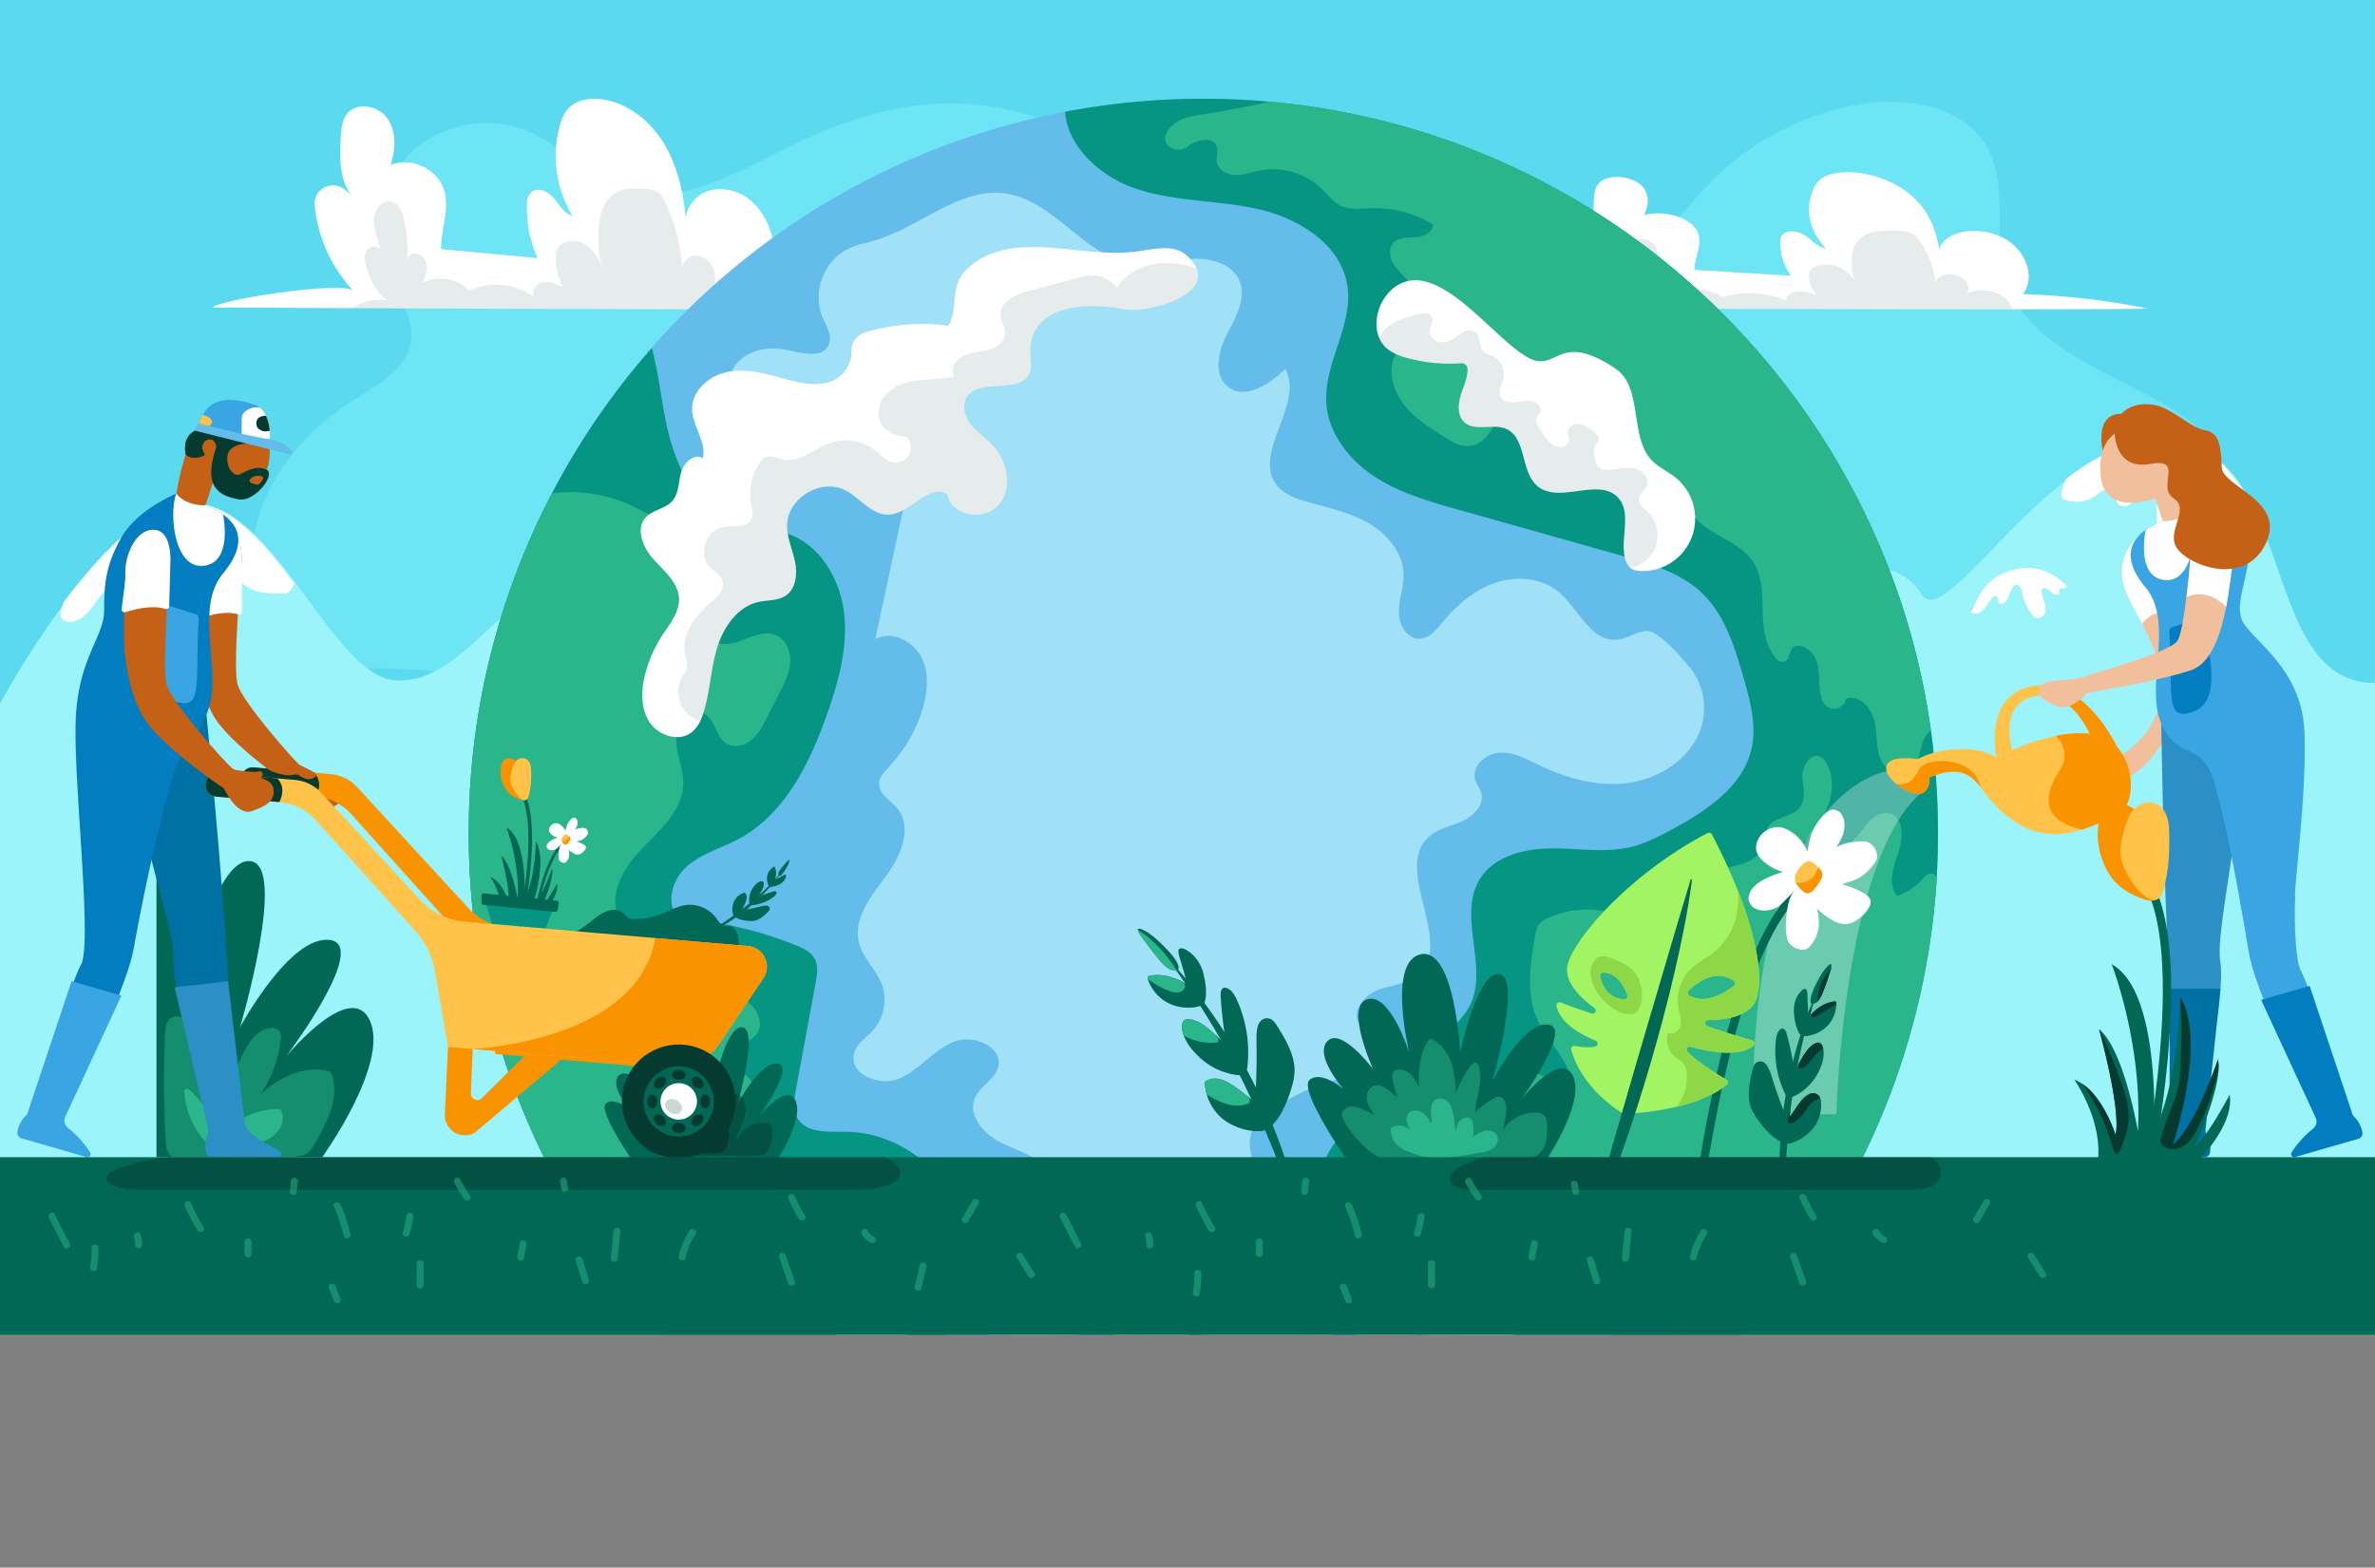 <svg xmlns="http://www.w3.org/2000/svg" xmlns:xlink="http://www.w3.org/1999/xlink" viewBox="0 0 1366 901.89"><rect x="0" y="0" width="1366" height="901.89" fill="#808080" stroke="none"/><defs><style>.cls-1{fill:none;}.cls-2{fill:#5bdaef;}.cls-3{opacity:0.4;}.cls-4{fill:#8af4ff;}.cls-15,.cls-5{fill:#fff;}.cls-6{opacity:0.1;}.cls-27,.cls-7{fill:#053a30;}.cls-8{fill:#9bf4f9;}.cls-9{clip-path:url(#clip-path);}.cls-10{fill:#63bce9;}.cls-11{fill:#059582;}.cls-12,.cls-28{fill:#2bb58b;}.cls-13{fill:#a1e1f7;}.cls-14{opacity:0.2;}.cls-15{opacity:0.3;}.cls-16{fill:#c46116;}.cls-17{fill:#f2bf9c;}.cls-18{fill:#ffc34a;}.cls-19{fill:#f99300;}.cls-20{fill:#2c8fc6;}.cls-21{fill:#39a5e2;}.cls-22{fill:#017dc0;}.cls-23{fill:#0071a3;}.cls-24{fill:#016855;}.cls-25{fill:#a2f462;}.cls-26{fill:#8ed848;}.cls-27,.cls-28{opacity:0.5;}</style><clipPath id="clip-path"><rect class="cls-1" x="90" width="1200" height="768"/></clipPath></defs><g id="Background"><rect class="cls-2" width="1366" height="768"/><g class="cls-3"><path class="cls-4" d="M146.74,305.44c6.53-31.74,29.64-58.16,57-75.45,14-8.85,31.18-18.35,32.85-34.85,1.35-13.33-8.33-24.87-13.82-37.08-10-22.36-5.2-50.6,11.74-68.32s44.92-23.83,67.71-14.8C323.13,83.21,338.59,102.35,360,109c30.8,9.61,62.39-8.93,91.24-23.37,31.66-15.83,66.41-27.56,101.77-26C593.31,61.4,630.61,80,667.51,96.28a1125.4,1125.4,0,0,0,182.9,62.54c23.54,5.84,48.92,10.82,71.54,2.08,27-10.44,43.12-37.49,63.68-57.88a156.31,156.31,0,0,1,85.5-43.16c26.74-4.14,58.74,1.47,71.92,25.1,12.32,22.1,3.11,50.26,10.22,74.54,11.73,40.12,59.81,53.89,95.6,75.48,7.31,4.41,14.46,9.53,19.19,16.64,6.7,10.06,7.73,22.85,7,34.91-3,47.55-32.09,92.64-74.23,114.87-37.18,19.61-80.85,21.45-122.87,22.87-197.6,6.67-396.09,13.31-592.46-9.73-58.59-6.87-116.83-16.37-175.45-23-29.81-3.34-59.72-6-89.7-7-16.24-.59-38.4,3.49-52.43-6.63C147.38,363.13,142,328.34,146.74,305.44Z"/></g><path class="cls-5" d="M514.55,177.31c-6.95.43-37.17.6-78,.63-68.14,0-165.82-.34-234.12-.66-47-.22-80.11-.4-80.11-.4,3.89-4.54,75.35-15.45,80.9-9.56A84.16,84.16,0,0,1,181,118.25a10.56,10.56,0,0,1,16.1-10,26.24,26.24,0,0,1,5.08,4.13c-7-8.84-6.84-21.7-6.19-33.2.27-4.84.67-10,3.72-13.77,5.74-7.09,18.25-4.48,23.34,3.09s4.36,17.69,1.69,26.41c11.85-4.88,27.12,2.45,30.74,14.73,3.2,10.87-1.9,22.36-1.76,33.68l55.5,5.19a68.86,68.86,0,0,1-6.06-32.32,8.46,8.46,0,0,1,1.42-4.37c3.59-5.13,10.52-1.92,14.08,2.32,3.22,3.84,5.89,8.78,10.71,10.19a66,66,0,0,1-7.5-51.66c1.05-3.83,2.53-7.69,5.3-10.54,4.46-4.6,11.47-5.76,17.84-5.1,16.45,1.68,30.53,13.69,38.43,28.22,6.6,12.16,9.49,25.91,10.95,39.73a19.69,19.69,0,0,1,10.85-14.27c8.19-3.76,18.3-1.71,25.44,3.78s11.56,14,13.72,22.7c2.23,9,2.17,19-1.87,27.37A294.09,294.09,0,0,1,514.55,177.31Z"/><g class="cls-6"><path class="cls-7" d="M436.55,177.94c-68.14,0-165.82-.34-234.12-.66,1.25-.77,2.51-1.42,3.51-1.91a28.15,28.15,0,0,1,17.6-2.43c-6.76-3.57-10.24-11.19-12.57-18.47-1-3.16-1.86-6.72-.37-9.68s6.42-4.08,8-1.18c-.71-5.6-3.47-10.86-3.61-16.5s4.1-12.16,9.65-11.19c4.78.84,7,6.37,7.93,11.13a90.92,90.92,0,0,1,1.66,22,4.85,4.85,0,0,1,1.08-1.81c2.84-3,8.39-.42,9.64,3.52s-.32,8.15-1.87,12a22.87,22.87,0,0,1,26.75,4.51,37,37,0,0,1,37.4,3.69c-2-3.49,1.5-8,5.46-8.66s7.83,1.3,11.37,3.18a37,37,0,0,1-4.4-15.53,13.32,13.32,0,0,1,.89-6.36c2.56-5.51,10.65-6.28,15.82-3.09,5,3.08,7.88,8.54,10.47,13.82-2.39-5-2.61-10.81-2.66-16.39,0-5.17.06-10.42,1.54-15.38s4.54-9.65,9.13-12,10-2.17,15.09-1.93c2.9.14,6,.33,8.37,2,2.11,1.45,3.37,3.83,4.45,6.14a103.8,103.8,0,0,1,9.63,37.92,8.15,8.15,0,0,1,6.89-7.43c4-.56,8,1.81,10.08,5.27a15.55,15.55,0,0,1,1.29,11.69c5.21-4.62,13.87-3.61,19.07,1A22.67,22.67,0,0,1,436.55,177.94Z"/></g><path class="cls-5" d="M1235.48,177.53c-7,.28-37.19.39-78,.41-68.18,0-165.92-.22-234.28-.43-47-.14-80.15-.26-80.15-.26,3.89-2.95,75.39-10.06,81-6.23-12.56-8.66-20.4-20.12-22.21-32-.88-5.71,8.65-9.59,16.11-6.54a27.53,27.53,0,0,1,5.09,2.69c-7-5.76-6.84-14.14-6.2-21.63.27-3.14.67-6.52,3.72-9,5.75-4.62,18.26-2.92,23.35,2s4.38,11.52,1.7,17.2c11.85-3.18,27.14,1.59,30.76,9.6,3.2,7.07-1.9,14.55-1.76,21.93l55.54,3.38A31.76,31.76,0,0,1,1024,137.7a4.35,4.35,0,0,1,1.43-2.85c3.59-3.34,10.52-1.25,14.08,1.51,3.23,2.5,5.9,5.72,10.72,6.64-9.46-9.9-12.25-22.4-7.51-33.64a14.58,14.58,0,0,1,5.31-6.87c4.46-3,11.47-3.75,17.85-3.32,16.46,1.09,30.55,8.92,38.45,18.38,6.61,7.92,9.5,16.87,11,25.87,1-3.92,5.22-7.6,10.86-9.29,8.2-2.45,18.31-1.11,25.46,2.46a27.49,27.49,0,0,1,13.72,14.78c2.24,5.9,2.18,12.35-1.86,17.83A439.32,439.32,0,0,1,1235.48,177.53Z"/><g class="cls-6"><path class="cls-7" d="M1157.43,177.94c-68.18,0-165.92-.22-234.28-.43,1.25-.5,2.51-.92,3.52-1.24a41.87,41.87,0,0,1,17.61-1.59c-6.76-2.32-10.25-7.28-12.58-12-1-2.06-1.86-4.38-.36-6.31s6.41-2.66,8-.77c-.7-3.64-3.46-7.07-3.61-10.74s4.1-7.93,9.66-7.29c4.79.55,7,4.15,7.94,7.25A39.17,39.17,0,0,1,955,159.1a3.24,3.24,0,0,1,1.08-1.18c2.84-1.95,8.39-.27,9.64,2.29s-.32,5.31-1.87,7.8c8.59-3,20.16-1.71,26.77,2.94,11.88-3.72,26.88-2.76,37.42,2.4-2-2.27,1.5-5.23,5.46-5.64s7.84.85,11.39,2.07a18.23,18.23,0,0,1-4.4-10.12,6,6,0,0,1,.88-4.14c2.56-3.58,10.66-4.09,15.84-2,5,2,7.88,5.56,10.47,9-2.39-3.27-2.61-7-2.66-10.67,0-3.37.06-6.79,1.54-10a15.17,15.17,0,0,1,9.14-7.83c4.56-1.53,10-1.41,15.1-1.25,2.9.09,6,.21,8.37,1.29a11,11,0,0,1,4.46,4,49.92,49.92,0,0,1,9.63,24.69c.08-2.34,3.25-4.5,6.89-4.84,4-.36,8,1.18,10.1,3.44a7.09,7.09,0,0,1,1.29,7.61c5.2-3,13.87-2.35,19.08.66A14.34,14.34,0,0,1,1157.43,177.94Z"/></g><path class="cls-8" d="M1366,392.9V692.44H0V404.84a514.77,514.77,0,0,1,37.54-58.39c20.84-27.76,47.28-55.3,71-56.9,23.5-1.57,43.35,21.57,61.79,46.2C190,362,208.06,390,227.26,391.4c22.94,1.72,41.51-18.33,58.69-33.94,10.67-9.69,20.8-17.66,31.11-17.63,8.14,0,13,5.19,18.46,12.25,12.59,16.28,28.33,42.62,94.61,39.38,95-4.65,558.78,0,558.78,0s44.13-17.36,57.83-39.3a29,29,0,0,0,2.53-5c8.76-22.66,38-27.25,53-9.27a32.24,32.24,0,0,1,3,4.12c9.81,16.07,43.1-35.25,84.13-66.48,16.84-12.8,35-22.22,53.33-22.22,28.8,0,43.92,18,54.68,41.13C1316.58,335.61,1321.89,392.9,1366,392.9Z"/><path class="cls-5" d="M422.52,352.08h0c-9.28.74-.13,14.53-7.76,19.56a3.77,3.77,0,0,1-5.14-1c-5.43-7.64-6.8-28.23-15.83-13.79a3.27,3.27,0,0,1-.35.48c-1.63,1.84-3,1.48-3.72.18a3.85,3.85,0,0,0-6.14-.6c-1.95,2.12-3.5,5-5.66,6.72a3,3,0,0,1-.64.39c-6.66,3.22-6.36-.68-4.66-5.6a3.9,3.9,0,0,1,1-1.58c10.41-9.4,20.32-17,30.4-17C412.2,339.86,417.06,345,422.52,352.08Z"/><path class="cls-5" d="M1184.48,338.41c-.33,1,.45,2.09,0,3-.52,1.16-2.29.92-3.35.21-1.79-1.19-3.31-3.2-5.45-3.17a1.29,1.29,0,0,0-1.06.42,1.52,1.52,0,0,0-.23.79,16.18,16.18,0,0,0,1.19,6,12.23,12.23,0,0,1,.79,6.07c-.41,2-2.13,3.93-4.19,3.84-1.75-.07-3.15-1.48-4.18-2.9a29.83,29.83,0,0,1-4.92-11.67,9.27,9.27,0,0,0-1-3.1,2.75,2.75,0,0,0-2.7-1.42c-1.14.23-1.83,1.36-2.34,2.4-.64,1.29-1.21,2.6-1.72,3.93s-1.13,3.06-2.41,4-3.51.64-3.92-.88c-.26-.92.19-2.1-.51-2.75a1.49,1.49,0,0,0-1.69-.09,4.49,4.49,0,0,0-1.25,1.28l-3,4.05a14.73,14.73,0,0,1-3.35,3.6,4.93,4.93,0,0,1-4.68.67,3.27,3.27,0,0,1-.86-.56,29,29,0,0,0,2.53-5c8.76-22.66,38-27.25,53-9.27A9.14,9.14,0,0,1,1184.48,338.41Z"/><path class="cls-5" d="M169.32,335.75a25.2,25.2,0,0,1-1.79,3.31,5.52,5.52,0,0,1-1.6,1.76,6,6,0,0,1-3.13.61c-5.45.07-11.05.12-16.18-1.72-6.46-2.33-11.5-7.39-16.16-12.44a13,13,0,0,0-4.66-3.72c-1.88-.7-4.36-.25-5.3,1.52-1.11,2.1.4,4.72-.2,7-.79,3.05-5,4-7.83,2.5s-4.41-4.42-5.88-7.21l-3.84-7.31c-.68-1.3-1.6-2.76-3-2.9-1.6-.15-2.81,1.39-3.6,2.79-3,5.41-4.65,11.53-7.95,16.77s-9.06,9.69-15.18,8.79c-2.21-.33-4.5-1.57-5.16-3.7s.39-4.47-.62-6.38c-5.72,1.64-9.35,7.06-12.76,11.93s-7.78,10-13.71,10.42c-2.41.18-5.25-.84-5.89-3.18a6.82,6.82,0,0,1,.33-3.62c.42-1.53.88-3,1.38-4.54,20.84-27.76,47.28-55.3,71-56.9C131,288,150.88,311.12,169.32,335.75Z"/><path class="cls-5" d="M1296.4,294.44c-2.18,1.47-5.26,1.74-7.07-.11-2-2-2.61-6.29-5.44-6-2.48.29-2.65,3.79-2.47,6.28a25.53,25.53,0,0,1-.6,7.45,4.31,4.31,0,0,1-.92,2c-1.11,1.15-3.14.84-4.32-.24a9.17,9.17,0,0,1-2.23-4.18c-1-3.12-2.06-6.24-3.1-9.36a4.2,4.2,0,0,0-1.26-2.2c-1.81-1.36-4.24.77-5.18,2.84-2.22,4.93-2.15,10.53-2.52,15.92s-1.41,11.14-5.22,15a7.84,7.84,0,0,1-4.4,2.43c-4.36.59-7.69-3.9-9.09-8.08-4.32-12.93-.53-27.14-2.35-40.64-.3-2.3-1.62-5.2-3.9-4.8a4.21,4.21,0,0,0-2.37,1.8,27.66,27.66,0,0,0-4.44,8.29c-1,3-1.55,6.22-3.64,8.52s-6.54,2.78-8,0c-.85-1.67-.27-3.8-1.1-5.48-1.09-2.18-4.12-2.64-6.41-1.83s-4.12,2.54-6.17,3.83a18.74,18.74,0,0,1-16.39,1.65,3.28,3.28,0,0,1-1.64-1.07,3.32,3.32,0,0,1-.41-2,23,23,0,0,1,2.59-9c16.84-12.8,35-22.22,53.33-22.22C1270.52,253.31,1285.64,271.34,1296.4,294.44Z"/></g><g id="Midground"><g class="cls-9"><path class="cls-10" d="M269.67,472.33A422.06,422.06,0,0,1,699.17,56.88c233.33,3.88,419.34,196.17,415.46,429.5-2.38,143-75.57,268.29-185.61,342.92a423.33,423.33,0,0,1-376.14,49.1C385.43,820,266.56,659.34,269.67,472.33Z"/><path class="cls-11" d="M626.46,800.79c5.09-7.52,12.36-13.26,18.54-19.93,13.59-14.67,21.67-33.5,32.87-50.06a16,16,0,0,1,4.35-4.76c2.5-1.59,5.65-1.72,8.62-1.59a62.83,62.83,0,0,1,36.37,13.75c14,11.26,22.62,28.12,36.86,39,12.32,9.42,27.75,13.56,41.89,19.91,20.39,9.14,51.87,27.83,55.55,52.22a51.89,51.89,0,0,1-.07,17.28Q856,869,850.5,871.21a420.82,420.82,0,0,1-165.38,30.62q-11.57-.18-23-1-12.79-.89-25.34-2.54a91.23,91.23,0,0,0-8-42.34c-2.54-5.56-5.65-10.87-7.58-16.67A44.65,44.65,0,0,1,626.46,800.79Z"/><path class="cls-11" d="M612.54,64.3a424,424,0,0,1,86.63-7.42q15.68.25,31,1.64h0c196.39,17.56,353.21,169.07,380.31,361.33a425.13,425.13,0,0,1,4.1,66.53q-.17,9.62-.74,19.1A423.08,423.08,0,0,1,929,829.3c-.75-21.87-1.35-43.74-2-65.6-.09-3-.25-6.13-2-8.52s-4.9-3.54-7.88-4.17c-18.37-3.92-40,4-54.87-7.51-6.22-4.82-9.86-12.26-15.69-17.53-21.78-19.71-63.63-2.43-81.81-25.49-10.92-13.86-5.39-35.4,7.16-47.81s30.07-18,46.79-23.69c4.88-1.65,10.17-3.68,12.66-8.18,3.59-6.48-.33-14.65,1.17-21.9s7.87-12.1,11.71-18.32c13.31-21.59-6.26-52.37,6.57-74.25,8-13.73,25.84-18.18,41.75-18.23S924.7,491,940,486.82c7.17-2,13.83-5.43,20.38-8.94,20.24-10.84,42-24.82,47.06-47.22,3-13.63-.86-27.73-4.75-41.14-5-17.35-10.54-35.52-23.51-48.07-12.32-11.91-29.54-17-46-21.61l-94.44-26.62c-16.73-4.71-33.75-9.56-48.27-19.1s-26.41-24.71-27.6-42.05c-1.58-23,15.46-44.7,12.11-67.52-3.48-23.67-27.68-38.85-51-44.17s-48-4.21-70.69-11.83C633.16,101.8,614.06,84.6,612.54,64.3Z"/><path class="cls-11" d="M269.67,472.33a421.18,421.18,0,0,1,105.25-272.1c3.31,12.54,5,25.84,7.32,38.6,4.41,23.87,14.19,50,36.5,59.55,11.77,5.05,25.34,4.61,37.07,9.73,17.58,7.69,28,27,29.83,46.08s-3.45,38.14-9.8,56.25c-10,28.5-24.41,58-51,72.25-10,5.36-21.39,8.39-29.89,15.88s-12.51,22.06-4.3,29.85a217.63,217.63,0,0,1,66.91,15.34c4.26,1.72,8.78,3.85,11,7.91s1.42,9.16.56,13.77l-11.31,61.14c-1,5.6-2,11.76.87,16.69,5,8.71,17.49,7.85,27.56,7.87,35.47.08,69.1,30.47,70,65.93.78,32.25-22.26,60.81-24.82,93-2,24.73,8,47.94,21.55,68.36a419.32,419.32,0,0,1-50.35-21.34C362.13,786.46,266.88,640,269.67,472.33Z"/><path class="cls-12" d="M646.28,819.91c3.28-4.34,8.72-6.36,13.88-8.13a13.85,13.85,0,0,0,5-2.52c5.63-5.17.19-16.28,5.83-21.43,2.94-2.68,7.56-2.29,11.29-.91s7.21,3.57,11.15,4.08,8.67-1.55,9.25-5.49c.4-2.79-1.36-5.36-2.82-7.78-3.16-5.26-4.63-13.17.41-16.67a11.29,11.29,0,0,1,6.56-1.6,25.5,25.5,0,0,1,19.75,10c4.14,5.52,6.21,12.93,12.08,16.52,2.47,1.51,5.37,2.16,7.91,3.53s4.89,3.85,4.67,6.73a28.45,28.45,0,0,0-.5,3.4c.1,1.8,1.5,3.24,2.89,4.38,10.87,8.88,26,10,39,15.12a6.85,6.85,0,0,1,3.12,2c2.1,2.85-.81,6.63-3.42,9s-5.21,6.55-2.72,9.07a6.08,6.08,0,0,0,3.87,1.41c7,.65,13.92-1.4,20.83-2.7s14.46-1.76,20.57,1.71c6.65,3.79,10.08,11.32,12.89,18.44a35.06,35.06,0,0,1,2.65,9.07,21.36,21.36,0,0,1,.06,4,420.82,420.82,0,0,1-165.38,30.62q-11.57-.18-23-1c.55-2.33,1.37-4.65,2-6.94,1.3-4.71,1.47-10.57-2.35-13.64a15.3,15.3,0,0,1-3-2.39c-2-2.64.29-6.47,3.1-8.19,3.83-2.34,8.49-2.76,12.84-3.87s8.93-3.37,10.48-7.6c1.83-5-1.53-10.6-6-13.48s-9.86-3.88-14.88-5.62a51.22,51.22,0,0,1-16.53-9.43c-1.38-1.16-2.77-2.52-3.15-4.29A6.94,6.94,0,0,1,646.28,819.91Z"/><path class="cls-12" d="M827.31,660.71c6.94-2.91,14.72-3.08,21.83-5.5s14.08-8.51,13.47-16c-.18-2.21-1-4.51-.17-6.57s2.77-3,4.26-4.5a10.66,10.66,0,0,0,2.38-11.32,43.69,43.69,0,0,1,34.75,12c2.49-15.63-12.86-27.73-19.51-42.1-6.92-14.92-4.2-32.32-1.33-48.51.43-2.45.92-5,2.53-6.91a12.35,12.35,0,0,1,4.41-3,54.35,54.35,0,0,1,34.68-3.71c9.39,2.13,18.95,6.8,28.21,4.13,12.81-3.7,18.25-19.38,29.94-25.8,5.78-3.17,12.57-3.78,18.85-5.78s12.7-6.26,13.79-12.76c.41-2.42,0-5,.87-7.29,2.65-7.35,14.25-6.45,19-12.69,3.71-4.92,1.57-11.83,1.44-18s5.27-13.82,10.66-10.83a8.53,8.53,0,0,1,3.1,3.39c5.9,10.19,2.9,23.45-3.36,33.43s-15.32,17.85-22.64,27.07c2.15,3.23,7.13,3.11,10.51,1.21s5.89-5.05,9.09-7.25c6.39-4.4,15-4.67,21.16-9.44,4.08-3.17,6.55-8,10.15-11.67s9.51-6.27,13.88-3.5c6.41,5.17,4.77,15.22,2.12,23s-5.47,17.18-.3,23.58a34.49,34.49,0,0,0,15.7-10.81c3.7-3.36,6-2.35,7.16.88A421.5,421.5,0,0,1,972.44,795.55c1.25-9.88,5.91-20.79-4-27.53-4.25-2.89-10.24-3-13.69-6.76-4-4.37-2.58-11.21-.94-16.89l5.64-19.55c1-3.43,2-7.07,1.08-10.52s-4.5-6.48-7.91-5.42a71.87,71.87,0,0,1-14.6,29.2c-3.09,3.93-9.61,2-13.16-1.57s-6.06-8.35-10.61-10.43c-7.86-3.59-18.07,2.65-25.36-2-5.7-3.61-6.32-11.91-11.17-16.6-2.65-2.57-6.54-4-8.13-7.38-2.92-6.12,3.8-12.12,9.05-16.41a8.12,8.12,0,0,0,3-3.86c1.17-4.3-4.9-7.42-9.11-6s-7.07,5.3-10.7,7.91c-5.92,4.25-13.57,5-20.83,5.65-9.56.84-22-.18-24.72-9.39C814.2,670.86,820.39,663.61,827.31,660.71Z"/><path class="cls-12" d="M679.5,68.8a46.12,46.12,0,0,1,5.3-1.73A47.62,47.62,0,0,1,690.17,66c2.29-.29,4.62-.65,7-1.05s4.76-.82,7.17-1.21c8.81-1.63,17.4-3.25,25.9-5.23h0c196.39,17.56,353.21,169.07,380.31,361.33-.4.39-.8.8-1.19,1.21-6.06,6.53-4,16.28-9.52,22.22-5.21,5.59-15.22.6-18.17-6.46s-1.92-15.13-3.74-22.56-9-14.91-16.15-12.26a7,7,0,0,1-7.08,5.73,6.87,6.87,0,0,1-6-3.72,16.76,16.76,0,0,1-1.53-4.11c-1.36-6.16-.32-12.71-2.07-18.76s-8.35-11.63-14-8.86a19.4,19.4,0,0,0-2.26,5.47,4,4,0,0,1-6.8,1.74c-5.59-5.93-7.72-15.46-8.1-24-.49-11.21.41-23.36-5.9-32.63-8.08-11.88-25.14-14.65-33.89-26.05-3-3.94-5.12-8.95-9.52-11.24-5.38-2.79-11.81-.41-17.76.76-6.68,1.32-15.81-.53-15.46-8.47a10.71,10.71,0,0,1,1.81-5.39l7.71-11.81a4.76,4.76,0,0,0-3.55-7.34h0a5.23,5.23,0,0,0-5.08,2.68c-2.11,3.88-3.33,8.29-5.59,12.13-2.85,4.86-8.82,8.95-13.92,6.53-4.3-2-5.6-7.42-8.62-11.08-6.67-8.12-21.69-7.78-25.13-17.71-2.56-7.35,3.65-15,10.48-18.68,7.29-4,15.92-5.77,21.66-11.92a4.83,4.83,0,0,0,1.34-2.76c.4-3.8-4-5.07-7.34-5.08a45,45,0,0,0-39,23.33c-5.92,11.12-10.16,27.22-24,25.71a18.36,18.36,0,0,1-7.67-2.75c-9.47-5.95-19.69-11.66-26.71-20.49-6.12-7.69-9.46-18.35-6-27.54,2.46-6.49,7.9-11.42,10.85-17.7A25.92,25.92,0,0,0,810,162c-2.6-3.48-6.08-6.27-8.38-9.94s-3.15-8.85-.31-12.14c3-3.47,8.31-3.17,12.88-3.47s10.16-2.82,9.89-7.4a65.15,65.15,0,0,0-35.82-9.26c-5.69.21-11.68,1.12-16.85-1.27-4.54-2.1-7.6-6.37-11.18-9.87a37.87,37.87,0,0,0-5-4.08,40.69,40.69,0,0,0-30.71-6.45c-4.67.93-9.24,2.73-14,2.6s-10-3-10.68-7.67c-.47-3.1,1.07-6.46-.23-9.32-2.59-5.7-12.36-2.74-16.28.39a8.61,8.61,0,0,1-9.18,1.2C665.49,81,672.52,71.55,679.5,68.8Z"/><path class="cls-12" d="M269.67,472.33a420.64,420.64,0,0,1,47.81-188.51c.37-.06.74-.11,1.12-.15a83.31,83.31,0,0,1,47.24,8.49c7.46,3.8,15.79,8.89,23.58,5.82q-2.07,12.19-4.12,24.4c-.86,5.11-.07,12.45,5.11,12.69,2.75.12,5-2.13,6.78-4.2L412.79,313a11.2,11.2,0,0,1,4.83,13,23.94,23.94,0,0,1,22,5.93,355.08,355.08,0,0,1-34.72,31.29c1.46,7.6,12.16,8.64,19.47,6.06s15.23-6.91,22.27-3.68c5.62,2.6,8.26,9.42,7.84,15.59s-3.29,11.88-6.1,17.38q-3.72,7.29-7.43,14.57c-2.39,4.7-4.9,9.54-9,12.82s-10.34,4.54-14.65,1.53c-5.7-4-5.84-13.33-11.91-16.69-7.61-4.21-16.3,5.4-16.46,14.09s4.15,17,4.07,25.69c-.15,15.29-13.18,26.79-23.83,37.76s-20.23,27.47-12.59,40.72c4.67,8.1,14.72,12.39,18.18,21.08,1.53,3.85,1.58,8.2,3.36,11.95,3.8,8,13.92,10.52,22.74,10.53s18.06-1.48,26.17,2,13.53,14.89,7.42,21.25c-4.88,5.09-15.63,6.26-14.95,13.28.46,4.82,6.4,6.65,10,9.91,10,9.13-.1,26.93,6,39,3.51,6.93,11.4,10.17,18.17,14s13.64,10.33,12.39,18c-.91,5.62-5.86,9.53-9.52,13.89s-6,11.43-1.9,15.38c8.26,3.46,13.76-8.25,19-15.48a26.31,26.31,0,0,1,30.52-8.47c10.5,4.42,17.15,16.51,15.28,27.74-2,11.85-12.14,21.64-12.1,33.66,0,6.39,2.79,13.6-1.09,18.67-4.42,5.79-13.3,3.81-20.51,2.82s-17.26,2.82-15.59,9.9c2.05,8.72,15.53,4.2,24,7.11,10.92,3.78,10.84,17.37,10.08,26.68-.84,10.26,1.18,21.05-.75,31.13-.27,1.37-.58,2.66-.93,3.88C362.13,786.46,266.88,640,269.67,472.33Z"/><path class="cls-13" d="M978.35,418.81c-5.72,17.06-22.79,28.66-40.56,31.44s-36-2.12-52.22-9.89c-7.41-3.55-15-7.82-23.23-7.31s-16.48,8.52-13.69,16.24c.81,2.24,2.4,4.12,3.16,6.37,2.29,6.81-3.9,13.65-10.43,16.66s-14.1,4.21-19.48,9c-21.15,18.75,15.15,61.34-6.43,79.59-6.52,5.52-15.86,5.8-23.78,9s-14.88,13.15-9.57,19.83c2.89,3.63,8.28,4.53,11.12,8.2,3.8,4.88,1.09,12.49-3.85,16.22s-11.33,4.75-17.36,6.15a113.31,113.31,0,0,0-41.94,19.48c-4.17,3.11-8.28,6.72-10.16,11.58-2.54,6.58-.47,14,2.24,20.53a112,112,0,0,0,60.51,60c15.68,6.37,32.6,9.06,48.59,14.61,13.15,4.56,26.17,11.63,34.68,22.37a6.52,6.52,0,0,1-4,10.48c-11,1.74-23.1-2.56-33.82-6.91l-34.84-14.15c-26.84-10.9-55.4-23.2-70.85-47.7-5.67-9-9.44-19.46-17.32-26.59s-22.24-8.83-28,.1c-1.9,2.95-2.54,6.55-4.31,9.58-6.83,11.71-24.63,8.62-36.68,14.83-15,7.73-17.75,27.39-22.22,43.66s-19,34.41-34.68,28.27c-12.86-5-14.89-23.38-8.67-35.71s17.75-21,26.42-31.73,14.37-26.46,7-38.12c-6-9.4-17.93-12.45-27.93-17.35s-19.75-15.79-15.28-26c3-6.77,11.34-10.36,13.27-17.5,3.24-12-14.72-19.43-26.11-14.45s-19.3,16-30.71,20.93-29.33-2.67-25.95-14.63c1.58-5.6,7.11-8.94,11-13.28a26.41,26.41,0,0,0,4.85-26.46c-3.22-8.4-10.69-14.83-13-23.53-3.64-13.88,6.84-27,15.41-38.5s15.66-28.27,6.4-39.23c-3.8-4.5-10.25-7.89-10.28-13.79,0-4.09,3.22-7.35,6-10.33a83.22,83.22,0,0,0,18.84-32.45c3.07-10,4.09-21.29-.76-30.55s-17.1-15.06-26.3-10.1l17.78-82.86a8.7,8.7,0,0,0-.11-4.33c-1.44-4.87-5.93-4.76-9.73-4.42l-29,2.6c5.37-9-6.12-18.57-15.72-22.87l-30-13.45c-6-2.68-12.35-5.68-15.72-11.31-4.81-8-1.46-19.17,5.9-24.9s17.58-6.69,26.68-4.62c8.26,1.87,19.53,4.7,23.07-3,2.39-5.22-1.39-11-3.61-16.26-5.86-14,.8-32,14.37-38.83,5.35-2.69,11.35-3.73,17.07-5.49,25.43-7.84,47.68-30.37,74-26.58,28.84,4.14,46.73,38.46,75.75,41,10.59.93,21-2.66,31.64-3.37s23,2.75,27.07,12.56c4.2,10.07-2.19,21.08-7.19,30.78s-8,23.33.55,30.13c9.88,7.87,23.91-1.36,33-10.17,11.1,20.44-19.08,48.14-5,66.67,4.33,5.7,11.62,8.15,18.52,10.05,11.91,3.3,24.22,6,34.86,12.31s19.54,17.16,19.69,29.52c.1,7.22-2.75,14.23-2.73,21.44s4.74,15.52,12,15.24c5.4-.21,9.31-5,12.76-9.14,8.24-9.95,18.34-18.82,30.55-23s26.78-3.06,36.67,5.26c11.41,9.59,18.3,28.51,33.16,27.4,6-.45,11.18-4.42,17.12-5,6.91-.72,21.22,16.19,25.48,21.5A37.37,37.37,0,0,1,978.35,418.81Z"/><path class="cls-5" d="M390.51,344.17c-.45-9-8.37-15.55-14.48-22.22s-10.72-17.52-4.66-24.22c4-4.44,11.14-4.91,15.16-9.34s3.66-10.86,5.18-16.5,7.61-11.36,12.55-8.25c2.16-9.49-6-18.44-6.18-28.17-.16-10.47,9.43-19.07,19.65-21.33s20.84.3,30.93,3.12c9.72,2.71,20.23,5.65,29.67,2.05,6.68-2.55,11.61-10.05,11.34-16.71a11.26,11.26,0,0,1,7.93-11.38,114.14,114.14,0,0,1,47.8-3.81c4.77-7.15,2.41-16.94,5.56-24.94,1.89-4.8,5.69-8.66,9.95-11.58,26.18-18,61.91-1.92,93.38-6.27,9.64-1.33,20.83-4.24,28.09,2.24a22,22,0,0,1,5.76,7.34c7.29,16.62-29.13,26.12-41.27,23.72-19.15-3.8-54.75-4.08-54.36,25.23.06,3.77,1.09,7.68-.22,11.21-4.82,13-29.58,2.48-36.42,14.51-2.74,4.82-.79,11.08,2.65,15.41s8.19,7.43,12.05,11.41c8.85,9.1,12.1,24.72,4.07,34.55s-27.77,6.82-29.59-5.74c-10.47-7-21.35,11.08-33.93,11.6-9.78.4-16.36-9.72-25.11-14.13-13.75-6.94-32.91,4.52-33.29,19.92-.19,7.24,3,14.08,4.51,21.17s.63,15.72-5.43,19.7c-4.46,2.94-10.28,2.4-15.5,3.55-12.16,2.69-20.24,14.53-23.85,26.44s-4,24.62-7.6,36.54a36.76,36.76,0,0,1-2,5.3,17.88,17.88,0,0,1-5.26,6.87c-7.55,5.69-19.38,1.54-24.33-6.52s-4.47-18.36-2.06-27.51a75.05,75.05,0,0,1,9.61-21.74C385.21,359,390.91,352.18,390.51,344.17Z"/><path class="cls-5" d="M478.65,725.67a13.22,13.22,0,0,1,5.64-5.56c8.79-4.52,19,3.2,23.18,12.26s5,19.65,9.84,28.32c9.23,16.56,29.65,21.36,47.85,24.63l15-21.11c2.41-3.39,4.9-6.85,8.26-9.19,6.54-4.56,15.56-3.94,22.15.27s10.95,11.48,13.31,19.17c1.1,3.6,2.34,7.92,5.83,8.95,3.68,1.08,7.31-2.47,8.72-6.23s1.54-7.94,3.25-11.56c4.37-9.27,16.92-10.71,26.06-7.13s16.7,10.6,25.85,14.15a31.29,31.29,0,0,1-2.43-29.25c5.78-13.22,20.91-20.73,34.56-18.7S751,737.21,756.52,750.3c3.09,7.31,5.54,16.51,12.92,18.73,6,1.81,12.11-2.08,18.08-4.17a32.68,32.68,0,0,1,33.59,7.85c-1.93-9.62-3.46-20.92,2.91-28.37,7.12-8.32,19.55-6.84,30.1-6.06s24.08-2.15,26.45-13c1.59-7.18-2.79-15.26.75-21.68,3.37-6.11,11.54-6.53,18.2-5.91q11.16,1.07,22.18,3.14c1,.18,2,.39,3,.61,5.14,1.15,10.23,2.93,13.66,6.94A25.05,25.05,0,0,1,944,724.3c.13,21.62-18.48,17.3-20.24,16.82-7.64-2.07-14.5-.2-21.94,2.85a72.6,72.6,0,0,0-38.33,36.89c-1.83,4.08-3.34,8.42-6.19,11.82-6.81,8.13-18.75,8.34-28.78,6.37s-20.4-5.44-30.27-2.37c-12.75,4-20.33,17.26-30,26.84-6.8,6.75-14.93,11.82-23,16.83-11,6.87-23.3,14-35.84,11.91-6.91-1.15-13-5-19.23-8.28-18.86-9.92-39.81-14.79-60.52-19.57-5.06-1.16-10.26-2.33-15.42-1.55-4.4.67-8.49,2.7-12.58,4.55-10.62,4.79-22,8.46-33.45,7.81s-23-6.29-28.7-16.57c-5.15-9.33-5.22-21.68-12.45-29.34-8.39-8.88-22.28-7.53-34-10.48-3.57-.9-7.21-2.39-9.42-5.41-1.71-2.32-2.37-5.29-3-8.16q-1.53-7.1-3.07-14.18C475.83,742.8,474.9,732.5,478.65,725.67Z"/><path class="cls-5" d="M803.79,164.12c23.78-14.45,54.22,29.56,74.4,41.23,17.83,10.31,17-16,51,6.74,16.41,11,7.3,41,22.13,54,3.89,3.41,8.67,5.64,12.66,8.92a30.21,30.21,0,0,1-20.53,53.5,10.55,10.55,0,0,1-4.81-1.14,4.65,4.65,0,0,1-.73-.49,10.51,10.51,0,0,1-3.39-6.07c-2.63-11.64,4.19-26-4-34.62-11.14-11.65-33.67,3.81-46.12-6.43-10-8.2-6.27-27.82-18.12-33-7.58-3.29-17.84,1.75-24-3.8-4.43-4-3.66-11.19-1.73-16.86,1.5-4.42,3.5-9,3.55-13.54a3.55,3.55,0,0,0-3.8-3.58,91.73,91.73,0,0,1-31.24-3.1,30.46,30.46,0,0,1-10.58-4.73,16.52,16.52,0,0,1-5.32-7C789.06,184.15,793.88,170.13,803.79,164.12Z"/><g class="cls-6"><path class="cls-7" d="M794,196.05a3.46,3.46,0,0,1,.17-3.59,19.84,19.84,0,0,1,2.18-2.72c5.07-5.3,12.59-7.27,19.7-9,2.5-.62,5.69-1,7.13,1.14,1.74,2.61-1,6-.91,9.1.06,3,2.81,5.4,5.75,5.85s5.92-.69,8.41-2.3c1.92-1.23,3.67-2.76,5.75-3.68s4.72-1.07,6.51.36c3.4,2.72,1.62,9.09,5.14,11.68a13.69,13.69,0,0,0,3.62,1.47,11.88,11.88,0,0,1,7.27,13.26c-.76,3.47-3.12,7-1.72,10.26,1.85,4.35,8,3.8,12.7,3,2.39-.37,4.93-.59,7.14.4s3.86,3.58,3,5.85c-.5,1.35-1.75,2.34-2.16,3.71-.51,1.68.36,3.46,1.27,5a65.15,65.15,0,0,0,3.8,5.67c1.8,2.39,3.94,4.78,6.83,5.54s6.58-.91,6.86-3.89c.15-1.58-.66-3.13-.54-4.71.18-2.44,2.61-4.27,5-4.47a11.23,11.23,0,0,1,6.86,2.18,26.82,26.82,0,0,1,4.79,4,3.46,3.46,0,0,1,0,4.77,6.58,6.58,0,0,0-1.71,3.44,15.81,15.81,0,0,0,.92,6.92,7.57,7.57,0,0,0,1.88,3.69,6.52,6.52,0,0,0,4.15,1.32c5.05.19,10.08-1.62,15.1-1s10.21,5.44,8.31,10.13c-1.11,2.74-4.31,4.49-4.63,7.43-.37,3.34,3.06,5.63,5.49,8,5.59,5.34,6.81,14.48,3.39,21.42a19.86,19.86,0,0,1-11.35,10,3.48,3.48,0,0,1-4.15-1.46,13.09,13.09,0,0,1-1.52-3.92c-2.63-11.64,4.19-26-4-34.62-11.14-11.65-33.67,3.81-46.12-6.43-10-8.2-6.27-27.82-18.12-33-7.58-3.29-17.84,1.75-24-3.8-4.43-4-3.66-11.19-1.73-16.86,1.5-4.42,3.5-9,3.55-13.54a3.55,3.55,0,0,0-3.8-3.58,91.73,91.73,0,0,1-31.24-3.1,30.46,30.46,0,0,1-10.58-4.73A16.39,16.39,0,0,1,794,196.05Z"/></g><g class="cls-14"><path class="cls-7" d="M478.65,725.67a13.22,13.22,0,0,1,5.64-5.56c8.79-4.52,19,3.2,23.18,12.26s5,19.65,9.84,28.32c9.23,16.56,29.65,21.36,47.85,24.63l15-21.11c2.41-3.39,4.9-6.85,8.26-9.19,6.54-4.56,15.56-3.94,22.15.27s10.95,11.48,13.31,19.17c1.1,3.6,2.34,7.92,5.83,8.95,3.68,1.08,7.31-2.47,8.72-6.23s1.54-7.94,3.25-11.56c4.37-9.27,16.92-10.71,26.06-7.13s16.7,10.6,25.85,14.15a31.29,31.29,0,0,1-2.43-29.25c5.78-13.22,20.91-20.73,34.56-18.7S751,737.21,756.52,750.3c3.09,7.31,5.54,16.51,12.92,18.73,6,1.81,12.11-2.08,18.08-4.17a32.68,32.68,0,0,1,33.59,7.85c-1.93-9.62-3.46-20.92,2.91-28.37,7.12-8.32,19.55-6.84,30.1-6.06s24.08-2.15,26.45-13c1.59-7.18-2.79-15.26.75-21.68,3.37-6.11,11.54-6.53,18.2-5.91q11.16,1.07,22.18,3.14c1,.18,2,.39,3,.61a13.38,13.38,0,0,1-.45,8.86c-4.26,9.41-18,7.61-27.75,4.27-.15,9.75-1.49,21.48-10.26,25.73-3.27,1.59-7.09,1.79-10.32,3.47-6.26,3.24-9.73,11.64-16.75,12.26-4.76.43-9.4-3.12-14-2-6,1.46-7.54,9.22-7.51,15.4s-.38,13.76-5.91,16.52-11.59-1.32-17.12-3.83-14.41-1.67-14.82,4.39a22.25,22.25,0,0,0-26.22.74c-1.73,1.4-3.3,3.1-5.37,3.92-6.14,2.42-11.9-3.75-16.43-8.52s-13.51-8.23-16.73-2.48c-1.09,2-1,4.4-2,6.42-1.81,3.76-6.62,4.85-10.79,5s-8.7-.22-12.12,2.17-3.89,8.86.11,10c-6.35,1.78-12.85-2.42-17.39-7.21s-8.44-10.56-14.41-13.4-14.92-.78-16.19,5.71c3.39,1.3,6.76,3.28,8.42,6.51s.88,7.89-2.39,9.46c-3.59,1.72-7.81-1-10.14-4.22s-3.83-7.17-7-9.59-8.91-2-9.91,1.82c-.83,3.24,2.21,6.17,2.77,9.48,1.1,6.57-8.34,10.48-14.33,7.56s-9.28-9.34-13.27-14.67S605.94,785,599.6,787c-5.74,1.88-8.24,8.36-11.27,13.58s-9.5,10.18-14.59,6.93c-4.64-3-5-11.22-10.39-12.2-5-.92-8.13,5.55-12.88,7.44-5.44,2.17-11.36-2.3-14.33-7.35s-4.52-11-8.65-15.19c-7.43-7.48-20.86-6.71-27.42-15-6.16-7.74-3.17-19.44-7.4-28.37C490,731.28,484.68,727.5,478.65,725.67Z"/></g><g class="cls-6"><path class="cls-7" d="M392.25,389.52c1-1.72,2.37-3.32,2.83-5.27.59-2.56-.47-5.17-1-7.75-2.29-11.12,5.4-21.87,14.07-29.21,4.11-3.47,9.06-8.09,7.41-13.21-1.1-3.44-4.78-5.24-7.29-7.85-6.75-7-2.43-20.92,7.1-22.85,6.11-1.25,14.55.69,17-5.05,1-2.47.23-5.27-.27-7.9a33.06,33.06,0,0,1,4.3-23.4,9.36,9.36,0,0,1,3.87-3.89c3.26-1.42,6.87.6,10.37,1.26,9.38,1.79,17.49-6.22,26.47-9.47a28,28,0,0,1,26.85,4.65c2.89,2.39,5.49,5.48,9.13,6.39a8.7,8.7,0,0,0,8.25-14.62c-5.15-.65-10.65-2.12-13.8-6.25-4.14-5.42-2.4-13.74,2.38-18.62s11.77-6.9,18.54-7.72,13.68-.64,20.37-2c-2.65-4.14.72-9.83,5.13-12s9.55-2.1,14.3-3.34,9.7-4.65,9.83-9.56c.11-3.57-2.39-6.74-2.67-10.3-.63-7.84,8.73-12.17,16.33-14.19l28.3-7.5a36.57,36.57,0,0,1,6.94-1.36,17.76,17.76,0,0,1,15.41,7.24c5.6-10,17.93-14.65,29.38-14.31a64.06,64.06,0,0,1,16.4,2.75c7.29,16.62-29.13,26.12-41.27,23.72-19.15-3.8-54.75-4.08-54.36,25.23.06,3.77,1.09,7.68-.22,11.21-4.82,13-29.58,2.48-36.42,14.51-2.74,4.82-.79,11.08,2.65,15.41s8.19,7.43,12.05,11.41c8.85,9.1,12.1,24.72,4.07,34.55s-27.77,6.82-29.59-5.74c-10.47-7-21.35,11.08-33.93,11.6-9.78.4-16.36-9.72-25.11-14.13-13.75-6.94-32.91,4.52-33.29,19.92-.19,7.24,3,14.08,4.51,21.17s.63,15.72-5.43,19.7c-4.46,2.94-10.28,2.4-15.5,3.55-12.16,2.69-20.24,14.53-23.85,26.44s-4,24.62-7.6,36.54a36.76,36.76,0,0,1-2,5.3,17.34,17.34,0,0,1-5.32-2.31C390.36,407.57,387.88,396.93,392.25,389.52Z"/></g></g></g><g id="Foreground"><path class="cls-15" d="M1085.11,443.8s-78.35,10.58-76.91,197.27h48s3.73-144.84,48.06-184.27Z"/><path class="cls-16" d="M1209.4,259.21s-5.13-21.4,10.89-21.17S1217.18,268.89,1209.4,259.21Z"/><path class="cls-17" d="M1256.28,397.8c-13.21,44.55-34.31,50.13-34.31,50.13s-17.63,6.48-27,4.87,4.56-13.35,21.29-16.25c0,0,23.88-10.78,26.78-37.14,1.62-14.69-4.69-28.47-11-40.54-5.06-9.6-10.14-18.13-11.28-25.17-2.58-15.89,9.16-25.09,9.16-25.09a114.59,114.59,0,0,1,23.75,39.47C1258.54,362.2,1261.71,379.46,1256.28,397.8Z"/><path class="cls-5" d="M1253.65,348.08c-.25,2.58-1.48,4-4.14,3.66a18.61,18.61,0,0,0-17.49,7.13c-5.06-9.6-10.14-18.13-11.28-25.17-2.58-15.89,9.16-25.09,9.16-25.09A114.59,114.59,0,0,1,1253.65,348.08Z"/><path class="cls-18" d="M1216.12,469.88c-4.74,1.65-11,5-18.46,7.33h0c-16,5.1-37.15,5.75-58.61-24.42-9.26-13-20.68-8.7-29.45-5.55-4.2,1.51-7.8,2.75-10.25,1.69a4.6,4.6,0,0,1-2.35-2.42c-1.61-3.44,1-6.9,5.91-9.69,10.87-6.18,33-9.06,45.38-1,0,0,3.49-1.87,9-4.26a132.38,132.38,0,0,1,25.15-8.14h0a63,63,0,0,1,19.57-1.2c1.07.13,2.12.3,3.16.51a22.82,22.82,0,0,1,12.46,7.14h0C1229,442.25,1227.81,465.8,1216.12,469.88Z"/><path class="cls-18" d="M1217.64,429.84l-11.59,2.34a70.26,70.26,0,0,0-4-10c-3.5-7.13-9.35-16.13-17.84-20.09a21.1,21.1,0,0,0-12-1.84c-19.32,2.54-17.36,21.41-14.93,31.27a51.13,51.13,0,0,0,1.81,6l-10.82-1.73s-8.15-36.09,21.32-41.17a30,30,0,0,1,15.76,1.51c20,7.37,32.05,33.24,32.27,33.71Z"/><path class="cls-18" d="M1104.27,456.8c-3,.5-9.22-2.17-13.79-5.93-3.5-2.87-6.06-6.38-5.55-9.6,1.19-7.42,18-4.45,18-4.45a23.22,23.22,0,0,1,3.41,3.38,14.65,14.65,0,0,1,3.28,7C1110.32,452.27,1107.53,456.26,1104.27,456.8Z"/><path class="cls-19" d="M1216.12,469.88c-4.74,1.65-11,5-18.46,7.33h0c-25.35-5.51-21.28-21.38-13.23-33.53,7.68-11.6-1.79-20.2-2-20.3a63,63,0,0,1,19.57-1.2c-3.5-7.13-9.35-16.13-17.84-20.09a21.44,21.44,0,0,0,1.19-6c20,7.37,32.05,33.24,32.27,33.71h0C1229,442.25,1227.81,465.8,1216.12,469.88Z"/><path class="cls-20" d="M1243.07,416.15s1.29,94.05,4.73,149,0,86.74,0,86.74h16.31s16.32-79.44,12.89-98.77,18.1-98.77,7.12-121.1S1243.07,416.15,1243.07,416.15Z"/><path class="cls-21" d="M1292,538.54c-5.16-28.34-11.17-63.56-18.47-88.46s-21-11.59-30.49-33.93,7.78-58-9-78.15c-13-15.67-9.73-26.16,0-33.08l0,0a46.06,46.06,0,0,1,9.79-5.12l16.32-6.44s21.47-2.15,30.49,13.63-8.38,39.62,0,51.86,33.49,27.69,34.78,62.48-5.24,81.48-5.48,94.71C1319.85,526.86,1297.18,566.88,1292,538.54Z"/><path class="cls-22" d="M1249.44,360.79l13.38-4.27a2.54,2.54,0,0,1,3.18,1.6c3.18,9.43,13.57,44.3-4,51.11s-11.89-10.06-14.29-45.86A2.54,2.54,0,0,1,1249.44,360.79Z"/><path class="cls-17" d="M1284.12,325.33c-.87,3.21-1.66,13-3.74,23.79h0c-2.92,15.21-8.38,32.48-20.12,36.44-20.08,6.77-59.69,13-59.69,13s-9.23,10.95-17.39,7.73-12.24-6-9.88-10.95,18.89-3.44,24-5.59,50.89-14.17,55.18-21.25c1.94-3.2,3.7-14,5-24.9h0c1.63-13.25,2.67-26.62,2.67-26.62s1.5-13.21,11.81-12.24S1286.19,317.6,1284.12,325.33Z"/><path class="cls-23" d="M1248,568.83h29.11l-8.56,81a5.74,5.74,0,0,0,.77,3.46,16.07,16.07,0,0,1,1.86,9.47,3.25,3.25,0,0,1-3.25,3h-37.87a1.8,1.8,0,0,1-1.18-3.16,55,55,0,0,1,15.42-9.53,5.54,5.54,0,0,0,3.49-5.15Z"/><path class="cls-5" d="M1245,333.7c-16.74-1.77-10.9-28.76-10.9-28.76v0l0,0a46.06,46.06,0,0,1,9.79-5.12l16.32-6.44C1264.38,303.86,1261.75,335.48,1245,333.7Z"/><path class="cls-17" d="M1260.25,293.34s-7.09-45.95-23.62-48.1-31.13,6-28.34,29.2,31.35,12.24,31.35,12.24l4.29,13.1S1254.24,300.64,1260.25,293.34Z"/><path class="cls-5" d="M1284.12,325.33c-.87,3.21-1.66,13-3.74,23.79h0a0,0,0,0,1,0,0c-11.84-11.71-22.44-5.76-22.78-5.57,1.63-13.25,2.67-26.62,2.67-26.62s1.5-13.21,11.81-12.24S1286.19,317.6,1284.12,325.33Z"/><path class="cls-16" d="M1216.29,249.47s.16,21.11,20.34,17.46,3.44,13.09,13.53,19.75-5,19,2.14,29,39.08,21.9,50.89-3-24.9-32.42-25.33-43.8-1.29-20-9.24-21.26-14.16-8.65-25.12-13.31C1234.6,230.5,1216.77,231.59,1216.29,249.47Z"/><path class="cls-19" d="M1139.05,452.79c-9.26-13-20.68-8.7-29.45-5.55.72,5-2.07,9-5.33,9.56-3,.5-9.22-2.17-13.79-5.93a9,9,0,0,0,8.87-1.94,16.93,16.93,0,0,0,4.22-5.89,6.79,6.79,0,0,1,2.75-2.84C1114.63,435.15,1136.47,437.66,1139.05,452.79Z"/><path class="cls-21" d="M1288.28,517.84c2,9.59,3.79,22.52,5.32,30.95,5.16,28.34,42.26,98.67,42.26,98.67h16.33s-22.3-77.62-29.07-89.54c-2.33-4.11-3.83-23.75-3.08-41.9Z"/><path class="cls-22" d="M1300.5,575.27l27.89-8.06,24.22,72.49a5.67,5.67,0,0,0,1.69,3.11,16.13,16.13,0,0,1,4.42,8.58,3.26,3.26,0,0,1-2.29,3.78l-36.38,10.51a1.79,1.79,0,0,1-2-2.7,54.79,54.79,0,0,1,12.16-13.44,5.52,5.52,0,0,0,1.92-5.92Z"/><path class="cls-24" d="M445.36,669.76s17.15-24.58,12.31-36.19-21.54,9.33-21.54,9.33,21.52-29.58,11.2-30.95-23.07,23.22-23.07,23.22,12.09-42.57,2.86-44.16-16.27,32.55-16.27,32.55-2.2-43.47-16.27-40.74-4.83,40.74-4.83,40.74-7.92-25-17.37-22.08,2.42,28.91,2.42,28.91-13.19-17.53-18.91-11.61,6.6,19.8,6.6,19.8-9.45-8-14.07-3.64,16.71,34.82,16.71,34.82Z"/><path class="cls-24" d="M1045.56,569.62q-1.33,3.9-2.58,7.82c-.29.92-.57,1.83-.85,2.75-.39,1.23-.76,2.48-1.13,3.73,0,.18-.11.36-.16.54-.15.53-.31,1.06-.46,1.59q-1.41,4.92-2.67,9.88l-.06.23c-.51,2-1,4.09-1.48,6.14-.19.78-.36,1.55-.54,2.33-.27,1.23-.54,2.46-.8,3.69a0,0,0,0,0,0,0q-.55,2.64-1.07,5.28c-.42,2.13-.81,4.26-1.19,6.39q-1,5.44-1.75,10.9c0,.06,0,.13,0,.19h0c-.2,1.38-.39,2.74-.57,4.11-.16,1.2-.31,2.4-.46,3.6s-.32,2.68-.47,4c-.13,1.09-.24,2.19-.36,3.28,0,.07,0,.14,0,.21q-.6,5.76-1,11.47h0c-.26,3.32-.48,6.63-.67,9.91-.65,10.63-.87,21.07-1.48,31.13h-.55q-1-7.8-1.45-15.8t-.25-16.1c.06-3.42.21-6.86.42-10.3l.09-1.49c.1-1.48.22-3,.34-4.44q.54-6.12,1.37-12.27c.19-1.42.4-2.84.62-4.26s.47-2.94.73-4.41l.18-1,.42-2.27q1.5-8,3.52-15.91c.77-3.05,1.6-6.1,2.49-9.13q.9-3.08,1.88-6.15v0q1.13-3.53,2.36-7h0c.34-1,.69-1.94,1-2.92s.73-2,1.1-2.94c.62-1.64,1.26-3.26,1.92-4.89q1.62-4,3.37-8Z"/><path class="cls-24" d="M1010.69,643.7a26,26,0,0,1-3.75-6.89c-2.19-6.57-.69-14.3,1.14-21.56a9.41,9.41,0,0,1,1-2.77,4.07,4.07,0,0,1,2.53-1.77c2-.43,3.72.79,4.91,2.63a28.52,28.52,0,0,1,2.66,6.61c2.11,6.69,4.56,13.6,7.31,20.64,1.3,4.21,9.45,18.08,1.14,17.19C1021.05,657.13,1014.17,648.73,1010.69,643.7Z"/><path class="cls-24" d="M1044.35,647c-3.06,4.85-8.87,9.4-14.63,10.72a5.72,5.72,0,0,1-1,.14h-.36a4.87,4.87,0,0,1-.54,0h0l-.19,0a4.19,4.19,0,0,1-3.65-2.62,4.64,4.64,0,0,1-.18-.69,6.83,6.83,0,0,1,.52-3.75,30.26,30.26,0,0,1,3.37-5.53l.45-.65c.11-.17.22-.34.34-.5l.81-1.2,3.13-4.61c1.83-2.71,3.68-5.44,6-7.35a11.5,11.5,0,0,1,2.52-1.57,4.57,4.57,0,0,1,6,2.42,4.64,4.64,0,0,1,.36,1.41A22.11,22.11,0,0,1,1044.35,647Z"/><path class="cls-24" d="M1021.32,599.14a15.61,15.61,0,0,1,.73-3.94,6,6,0,0,1,2.2-3.12,1.72,1.72,0,0,1,2.36.47,8.18,8.18,0,0,1,1.18,2.84,173.81,173.81,0,0,1,4.65,23.63c.41,3.51,1.28,9-1.29,11.59-2.88,2.84-4.66-1.58-5.79-4.34A56.83,56.83,0,0,1,1021.32,599.14Z"/><path class="cls-24" d="M1047.23,613.83a30.79,30.79,0,0,1-11.35,14.48,22,22,0,0,1-5.09,2.8h0a3.48,3.48,0,0,1-.41.1,2.59,2.59,0,0,1-2-.17,2.54,2.54,0,0,1-1.2-2.29,7.24,7.24,0,0,1,.42-2.27,33,33,0,0,1,1.61-3.67q1.41-3,2.89-6c.52-1.07,1.06-2.12,1.61-3.16.26-.51.53-1,.8-1.51.4-.75.81-1.5,1.23-2.24,2.45-4.36,5.45-8.74,9-9.86a2.58,2.58,0,0,1,2,0,3.59,3.59,0,0,1,1.41,1.83,8.1,8.1,0,0,1,.46,1.47C1049.41,606.63,1048.52,610.64,1047.23,613.83Z"/><path class="cls-24" d="M1032,584.63a19.2,19.2,0,0,1,.23-7.51,14.92,14.92,0,0,1,4.08-7.29,2.89,2.89,0,0,1,1.92-.9c1.18.13,1.31,2.17,1.36,4,.09,3.78.26,7.7.63,11.66.22,2.78,1.41,6.83-.71,9.77C1034.94,600.47,1032.18,588.05,1032,584.63Z"/><path class="cls-24" d="M1056.16,577.5V578a18.81,18.81,0,0,1-5,12.1,19.33,19.33,0,0,1-8.52,5.17,16,16,0,0,1-5,.87,2.88,2.88,0,0,1-2.05-.8h0l-.07-.08a2.09,2.09,0,0,1-.39-.92c-.28-1.73,1.37-4.22,2.75-6.1h0c.42-.57.82-1.09,1.12-1.51s.82-1.08,1.26-1.6c.18-.22.37-.45.57-.67l.28-.3a29.09,29.09,0,0,1,4.93-4.36,19.83,19.83,0,0,1,8.86-3.64,1.18,1.18,0,0,1,1,.18A1.73,1.73,0,0,1,1056.16,577.5Z"/><path class="cls-24" d="M1053.24,556.75c-.16.7-.4,1.49-.6,2.16-1.19,3.79-2.49,7.66-4,11.47a18.42,18.42,0,0,1-2.89,5.47,4.26,4.26,0,0,1-.35.38,4.48,4.48,0,0,1-2.46,1.21,5.27,5.27,0,0,1-1,.06H1042c-.61-.18-2.5-3,5.17-16.29,1.28-2.22,3.53-5.28,5.12-6.21C1053.54,554.22,1053.55,555.32,1053.24,556.75Z"/><path class="cls-24" d="M747.68,699.15l-.63.33c-4.87-12.08-9.43-24.79-14.59-37.56q-2.36-5.89-4.87-11.83-2.87-6.78-6-13.58c-.62-1.37-1.25-2.74-1.88-4.11q-2.09-4.49-4.26-8.94c-.78-1.6-1.58-3.19-2.38-4.79l-.12-.23q-3.18-6.33-6.57-12.59c-1.34-2.46-2.69-4.9-4.07-7.34q-3.68-6.46-7.59-12.84c-1.41-2.32-2.86-4.62-4.33-6.91l-.17-.25q-3.54-5.53-7.29-11c-.41-.58-.81-1.17-1.23-1.76-.82-1.18-1.65-2.37-2.49-3.55-1-1.39-2-2.78-3-4.15q-3.1-4.27-6.34-8.49l.25-.22,1.74,1.92q2.87,3.18,5.63,6.43c1.47,1.72,2.93,3.45,4.36,5.2.85,1,1.7,2.08,2.54,3.13s1.65,2.1,2.46,3.15q2.94,3.76,5.76,7.63h0c1.64,2.23,3.24,4.48,4.82,6.75q3.48,5,6.77,10.14,5.7,8.87,10.8,18c.49.86,1,1.72,1.44,2.59l.65,1.2c.92,1.69,1.81,3.39,2.7,5.09s1.68,3.3,2.49,5q3.54,7.17,6.68,14.41c.76,1.77,1.51,3.53,2.24,5.3l.73,1.78q2.5,6.19,4.72,12.42,3.51,9.85,6.28,19.78T747.68,699.15Z"/><path class="cls-24" d="M742.82,625.83a33.08,33.08,0,0,0,1.76-9.94c0-8.94-5-17.76-10.2-25.89a11.94,11.94,0,0,0-2.4-3,5.17,5.17,0,0,0-3.81-1.13c-2.63.29-4.23,2.49-4.92,5.22s-.6,6-.55,9.17c.15,9,0,18.48-.49,28.21.13,5.67-4.16,26,5.64,21.47C735.65,646.49,740.62,633.41,742.82,625.83Z"/><path class="cls-24" d="M731.26,645.27a5.44,5.44,0,0,1-3.41,4.71l-.26.11-.26.11-.25.09-.52.16-.1,0a8.62,8.62,0,0,1-1.18.21c-7.58.74-16.54-2.45-22.25-7.12a28,28,0,0,1-8.9-13.83,29.8,29.8,0,0,1-1.21-7.2c3.05-2.43,7.05-2.39,10.72-1s7.05,4,10.39,6.52l4.25,3.24,1.47,1.12,2.1,1.59c.26.21.53.41.8.61A40.21,40.21,0,0,1,729,640a8.84,8.84,0,0,1,2.19,4.39A5.68,5.68,0,0,1,731.26,645.27Z"/><path class="cls-24" d="M711.61,575.72a20.31,20.31,0,0,0-2.51-4.51,7.78,7.78,0,0,0-4-2.91,2.22,2.22,0,0,0-2.69,1.54,10.73,10.73,0,0,0-.28,4,223.09,223.09,0,0,0,4,30.77c.94,4.45,2.13,11.54,6.32,13.64,4.67,2.29,5-3.84,5.29-7.68A73.19,73.19,0,0,0,711.61,575.72Z"/><path class="cls-24" d="M716,617.61a3.38,3.38,0,0,1-2.34,1l-.53,0a28.3,28.3,0,0,1-7.37-1.35c-7.34-1.92-14.21-6.51-19.79-13.05a28.87,28.87,0,0,1-5.19-8.58,13.72,13.72,0,0,1-.91-5.61,4.59,4.59,0,0,1,1-2.81,3.27,3.27,0,0,1,2.41-.85c4.84-.1,10.31,4,15.08,8.34.65.59,1.3,1.18,1.94,1.78l2.08,2q1.64,1.57,3.25,3.21c2,2,4,4.09,6,6.18a42.47,42.47,0,0,1,3.46,3.82,9.44,9.44,0,0,1,1.44,2.59A3.3,3.3,0,0,1,716,617.61Z"/><path class="cls-24" d="M692.63,562.36a25.07,25.07,0,0,0-3.35-9.08c-1.92-3-5.06-6-8-7.24a3.73,3.73,0,0,0-2.71-.32c-1.39.65-.71,3.19,0,5.48,1.43,4.66,2.83,9.52,4,14.51.86,3.49,1.07,8.93,4.85,11.66C695.51,582.92,693.8,566.61,692.63,562.36Z"/><path class="cls-24" d="M692.66,576.82l0,0,0,.06a3.67,3.67,0,0,1-2.19,1.83,20.18,20.18,0,0,1-6.43,1,24.84,24.84,0,0,1-12.53-2.84,24.16,24.16,0,0,1-11.29-13.37s0-.09,0-.14a2,2,0,0,1-.06-1.4,1.52,1.52,0,0,1,1.1-.61,25.58,25.58,0,0,1,12.3.82,38.57,38.57,0,0,1,7.55,3.16l.72.41,1,.58c.74.46,1.46.94,2.18,1.44.54.39,1.24.86,2,1.4,2.45,1.73,5.5,4.1,5.86,6.34A2.61,2.61,0,0,1,692.66,576.82Z"/><path class="cls-24" d="M677.54,557.71l-.07,0c-.27.09-.55.17-.83.24l-.38.08a5.7,5.7,0,0,1-3.49-.48c-2.28-1.06-4.44-3.5-6.36-5.82-3.35-4-6.53-8.25-9.52-12.4-1.08-1.53-2.53-3.56-2.44-4.5,0-.44.42-.64,1.32-.45,2.33.49,6.32,3.3,8.8,5.49C679.44,553.09,678.22,557.27,677.54,557.71Z"/><path class="cls-24" d="M980.09,682.92l-4.75-.72c5.91-39.09,13.08-72.68,21.31-99.85,6.61-21.83,13.93-39.61,21.75-52.84,13.51-22.89,24-24.71,25.16-24.84l.55,4.77h.05c-.1,0-9.75,1.78-22.45,23.92C1009.94,553.88,993.16,596.49,980.09,682.92Z"/><path class="cls-5" d="M1045.78,500.22a7.76,7.76,0,0,1-3.53,2.06c-2.44.52-2.34-3.07-2.5-4.82a41,41,0,0,1,1.49-15.58,31.24,31.24,0,0,1,8.06-13.33c1.5-1.44,3.35-2.78,5.43-2.73a6.16,6.16,0,0,1,5,3.65,8.9,8.9,0,0,1,.74,1.86,15.5,15.5,0,0,1-.67,9.22,35.64,35.64,0,0,1-4.58,8.16,102.77,102.77,0,0,1-7.73,9.68C1047,499,1046.42,499.63,1045.78,500.22Z"/><path class="cls-5" d="M1069.18,505.09a35.69,35.69,0,0,1-6.48,2.53,59.3,59.3,0,0,1-11,2.74c-2.87.33-6.08.13-8.19-1.84a10.32,10.32,0,0,1-1.31-1.45c-1.2-1.58-2-3.61-1.21-5.35,1.59-3.34,4.76-6.39,7.49-8.82a43.35,43.35,0,0,1,6.81-4.95,25.89,25.89,0,0,1,5.78-2.61,36.93,36.93,0,0,1,7-1.11c2.35-.22,4.83-.41,6.94.63a8.88,8.88,0,0,1,4.25,5.59,6.79,6.79,0,0,1,.3,3.25,5.41,5.41,0,0,1-.42,1.27,12.39,12.39,0,0,1-1.48,2.26A28.65,28.65,0,0,1,1069.18,505.09Z"/><path class="cls-5" d="M1065.5,530.69a12.11,12.11,0,0,1-2,.66c-4.36,1-8.14-.9-11.36-3-4.61-3-8.94-6.73-10.85-12.06a25,25,0,0,1-1.08-4.46c-.12-.71-.45-1.81-.54-2.84a3.21,3.21,0,0,1,.17-1.57c1-2.31,6.23-1,7.76-.8a70.63,70.63,0,0,1,16.79,3.69,43.53,43.53,0,0,1,8.21,4c1.6,1,3.22,2.31,3.35,4.35s-1.39,4.44-3,6.3A21.71,21.71,0,0,1,1065.5,530.69Z"/><path class="cls-5" d="M1038.18,546.29a7.21,7.21,0,0,1-3.8-.28,10.43,10.43,0,0,1-5.08-3.12,6.63,6.63,0,0,1-.49-.69,9.93,9.93,0,0,1-1.22-3.39,39.16,39.16,0,0,1-.15-10.86,40.08,40.08,0,0,1,2-10.87,23.85,23.85,0,0,1,3.56-6.15,21.53,21.53,0,0,1,3.59-4.09,4.07,4.07,0,0,1,1.64-.76c2-.35,3,1,3.5,2.83q.93,3.55,1.88,7.09,1.17,4.38,1.92,8.79a38,38,0,0,1,.61,6,20.08,20.08,0,0,1-4.88,13.34A6.47,6.47,0,0,1,1038.18,546.29Z"/><path class="cls-5" d="M1026.18,518.5a22.75,22.75,0,0,1-4.1,3.44,14.1,14.1,0,0,1-5.54,1.82,12.15,12.15,0,0,1-6.67-.88,7.25,7.25,0,0,1-4.09-5.13,6.09,6.09,0,0,1-.08-1,9.68,9.68,0,0,1,2.87-6.29c3.3-3.58,7.9-5.66,12.49-7.31,3.58-1.28,9.29-3.52,13.49-2.49a6.92,6.92,0,0,1,1.8.72c3.88,2.26-1.82,8.16-3.47,10.09C1030.79,514,1028.48,516.24,1026.18,518.5Z"/><path class="cls-5" d="M1039.84,502.44a31.91,31.91,0,0,1-18.61-2.37,25.53,25.53,0,0,1-8.43-6,10.66,10.66,0,0,1-2.46-3.93,8.71,8.71,0,0,1-.09-4.45,12.07,12.07,0,0,1,1.89-4.35,13.21,13.21,0,0,1,6-4.68l.74-.26a11.06,11.06,0,0,1,3.78-.58,13.08,13.08,0,0,1,4.89,1.28,24.05,24.05,0,0,1,9.54,8.16c1.35,1.92,4.74,7.85,5.32,12.23C1042.77,500,1042.2,502,1039.84,502.44Z"/><path class="cls-18" d="M1039.82,513.89a4.87,4.87,0,0,1-3.28-1.61,15.19,15.19,0,0,1-3.67-4.48,6.14,6.14,0,0,1,0-5.1,17.23,17.23,0,0,1,4.31-5.64,5.26,5.26,0,0,1,2.29-1.51,3.87,3.87,0,0,1,2.51.4,13.82,13.82,0,0,1,3.83,3.08l.15.16a6.48,6.48,0,0,1,2.15,3.52,6.17,6.17,0,0,1-1,3.59,29.53,29.53,0,0,1-3.9,5.51A5.1,5.1,0,0,1,1039.82,513.89Z"/><path class="cls-19" d="M1039.82,513.89a4.87,4.87,0,0,1-3.28-1.61,15.19,15.19,0,0,1-3.67-4.48,21.61,21.61,0,0,0,4.1-.07,9.91,9.91,0,0,0,7.09-5,20.4,20.4,0,0,1,1.89-3.52,6.48,6.48,0,0,1,2.15,3.52,6.17,6.17,0,0,1-1,3.59,29.53,29.53,0,0,1-3.9,5.51A5.1,5.1,0,0,1,1039.82,513.89Z"/><path class="cls-25" d="M982.44,586.89a59.45,59.45,0,0,0,13.29-1.46,31.19,31.19,0,0,0,5.62-1.89c4.19-1.89,7.57-4.8,9-9.21,1.52-4.78,1.84-11.26.95-19.15-.31-2.81-.78-5.81-1.41-9a199.31,199.31,0,0,0-10.33-33.73A342.47,342.47,0,0,0,984.59,480a1.7,1.7,0,0,0-.74-.76,1.76,1.76,0,0,0-1.67,0C938.67,502,907,537.91,901.9,553.94c-3.28,10.33,7.09,20.19,15.16,26a1.77,1.77,0,0,1-1.59,3.12c-6.46-2-14-4.85-17.85-6.34a1.77,1.77,0,0,0-2.37,2c2.06,10.63,16.08,17.41,22.54,20a1.77,1.77,0,0,1-.27,3.37c-3.58.88-8.7.22-11.8-.35a1.78,1.78,0,0,0-2,2.27c5.86,20.68,24.2,33.2,29.15,36.26l.59.35-.06.17h.31l.38.22.08-.24.53,0c1.2,0,3.2-.14,5.78-.34a157.13,157.13,0,0,0,23.84-3.69,91.07,91.07,0,0,0,20.46-7.3,55.2,55.2,0,0,0,5.64-3.36c.93-.64,1.83-1.3,2.7-2a1.79,1.79,0,0,0-.18-2.93l-1.26-.76c-1.22-.74-2.71-1.65-4.33-2.68-5.71-3.62-13.12-8.67-16.85-12.67a1.77,1.77,0,0,1,1.79-2.89,92.94,92.94,0,0,0,18,3.32,48.49,48.49,0,0,0,5,.11c5.15-.16,9.93-1.25,13.15-4a1.78,1.78,0,0,0-.7-3c-2.28-.67-5.83-1.72-9.82-3-1.49-.45-3-.94-4.62-1.44-3.9-1.24-7.93-2.56-11.41-3.81A1.78,1.78,0,0,1,982.44,586.89ZM922,559.54c8.51,0,12.52,8.8,14,13.1a1.77,1.77,0,0,1-1.74,2.34c-10.25-.55-13.13-9.3-13.93-13.31A1.78,1.78,0,0,1,922,559.54Zm49.55,13.17a1.77,1.77,0,0,1-.34-2.76c3.89-3.89,15.1-13.29,26-5.62a1.79,1.79,0,0,1,.07,2.86C992.94,570.6,981.16,578.45,971.57,572.71Z"/><path class="cls-24" d="M973.19,506.11c-2.36,18-6,35.72-10.07,53.28s-8.7,34.94-13.75,52.21S938.85,646,932.86,663s-12.45,33.84-20.15,50.33l-.76-.22,7.38-26,7.49-25.93,15-51.84,15.25-51.77,7.63-25.88,7.74-25.85Z"/><path class="cls-26" d="M982.44,586.89a59.45,59.45,0,0,0,13.29-1.46,31.19,31.19,0,0,0,5.62-1.89c4.19-1.89,7.57-4.8,9-9.21,1.52-4.78,1.84-11.26.95-19.15-.31-2.81-.78-5.81-1.41-9a199.31,199.31,0,0,0-10.33-33.73A50,50,0,0,1,998.17,529a36.71,36.71,0,0,1-12.23,18.66c-4.43,3.58-9.7,6.11-13.71,10.15a25.41,25.41,0,0,0-6.86,22.27c.61,3.23,1.86,6.48,1.21,9.69s-4.41,6.06-7.17,4.29a13,13,0,0,0,4,14c1.57,1.29,3.47,2.2,4.76,3.78,1.57,1.9,2,4.49,2.07,7a28.73,28.73,0,0,1-5.26,17.2,9.67,9.67,0,0,1-.61.76,91.07,91.07,0,0,0,20.46-7.3,55.2,55.2,0,0,0,5.64-3.36c.93-.64,1.83-1.3,2.7-2a1.79,1.79,0,0,0-.18-2.93l-1.26-.76c-1.22-.74-2.71-1.65-4.33-2.68-5.71-3.62-13.12-8.67-16.85-12.67a1.77,1.77,0,0,1,1.79-2.89,92.94,92.94,0,0,0,18,3.32,48.49,48.49,0,0,0,5,.11c5.15-.16,9.93-1.25,13.15-4a1.78,1.78,0,0,0-.7-3c-2.28-.67-5.83-1.72-9.82-3-1.49-.45-3-.94-4.62-1.44-3.9-1.24-7.93-2.56-11.41-3.81A1.78,1.78,0,0,1,982.44,586.89Zm-10.87-14.18a1.77,1.77,0,0,1-.34-2.76c3.89-3.89,15.1-13.29,26-5.62a1.79,1.79,0,0,1,.07,2.86C992.94,570.6,981.16,578.45,971.57,572.71Z"/><path class="cls-26" d="M943.71,567.14a19.52,19.52,0,0,0-3.19-7.32c-2.69-3.59-6.89-5.69-11-7.42-3.32-1.39-8.59-3.88-11.62-.76-3.66,3.76-3.74,8.93-2,13.61a29.94,29.94,0,0,0,15.34,16.82,12.74,12.74,0,0,0,7,1.45,5.63,5.63,0,0,0,2.33-.8,6.69,6.69,0,0,0,2-2.32C944.68,576.45,944.73,571.57,943.71,567.14ZM934.23,575c-10.25-.55-13.13-9.3-13.93-13.31a1.78,1.78,0,0,1,1.72-2.13c8.51,0,12.52,8.8,14,13.1A1.77,1.77,0,0,1,934.23,575Z"/><path class="cls-24" d="M1262.53,669.76h-56.1c3.63-24.84-13.4-48.56-13.4-48.56a21.64,21.64,0,0,1,4.76,2.44c12.51,8.45,19,29.38,19,29.38,3.32-14.7-9.32-60.22-9.49-60.84a4.87,4.87,0,0,1,.42.35c14,12,21.91,58.25,21.91,58.25,2.77-49.87-14.82-95.35-15.07-96,20.51,11.16,24.11,55.58,24.49,80.1v0c.15,9.82-.21,16.45-.21,16.45A107.71,107.71,0,0,0,1243,641.2h0c10.88-30.44,10.88-67.72,10.88-67.72s.1.15.14.23c15.56,25.38-4.1,84.23-4.33,84.89,13.41-10.89,26-49.11,26-49.11a21.77,21.77,0,0,1,.37,5.15c-.54,16-13.28,44.07-13.49,44.52,7-5,19.82-29.3,19.82-29.3C1285.42,647.71,1262.53,669.76,1262.53,669.76Z"/><path class="cls-24" d="M1234.85,689l-4.71-.92c16.75-85.79,15.28-131.56,11.09-154.86-4.51-25.12-13-30-13.09-30.07l0,0,2.12-4.31c1,.51,10.31,5.76,15.35,31.85,2.91,15.1,3.82,34.31,2.71,57.09C1247,616.18,1242.43,650.22,1234.85,689Z"/><path class="cls-19" d="M1238.09,480.05c-2.9-6.86-7.37-14.06-15.18-17-3.56-1.35-7.92-1.59-10.85.33-2.13,1.39-3.18,3.67-3.9,5.91-2.73,8.49-1.93,17.85,1.42,26.51a35.11,35.11,0,0,0,7.73,12.36c4.25,4.24,10,7.27,16,9.26a11.85,11.85,0,0,0,4.6.8,6.68,6.68,0,0,0,5.13-3.45C1248.36,505.28,1242.16,489.64,1238.09,480.05Z"/><path class="cls-18" d="M1247.57,478.18a25.68,25.68,0,0,0-1.75-9.64,11.57,11.57,0,0,0-7.42-6.65c-4.18-1-8.59,1-11.26,4s-3.94,6.92-5.08,10.71c-1.69,5.66-3.23,11.57-2.06,17.42.83,4.14,3,8,5.15,11.69,3.17,5.44,14.77,19.47,18.75,7.23C1247.44,502.11,1248,489.55,1247.57,478.18Z"/><path class="cls-24" d="M887.79,669.76s23.83-34.16,17.11-50.29-29.94,13-29.94,13,29.91-41.11,15.57-43-32.06,32.26-32.06,32.26,16.8-59.14,4-61.36-22.61,45.23-22.61,45.23-3.05-60.41-22.6-56.61-6.72,56.61-6.72,56.61-11-34.79-24.13-30.68,3.36,40.17,3.36,40.17-18.33-24.36-26.27-16.13,9.16,27.51,9.16,27.51-13.13-11.07-19.55-5.06,23.22,48.39,23.22,48.39Z"/><path class="cls-24" d="M185.32,665.76H90V488.07c15.23,23.43,18.07,77.81,18.07,77.81s15.74-73.81,36.41-70.37-6.09,94.43-6.39,95.46c.43-.8,28.71-53.12,51.64-50.19,22.63,2.9-23.12,64.31-25,66.84,1.75-2.09,37.59-44.57,48.16-20.09C223.7,612.62,185.32,665.76,185.32,665.76Z"/><path class="cls-27" d="M367.22,647.69a25.86,25.86,0,0,1,5.47,3.8L371.62,642a3.14,3.14,0,0,1,4.83-3,15.59,15.59,0,0,1,3.75,3.45l-.28-10.49a2.72,2.72,0,0,1,4.56-2.06,28,28,0,0,1,6.53,8.85,35.32,35.32,0,0,1,2.76-17.07,3.12,3.12,0,0,1,5.36-.62c2.4,3.23,3.45,7.68,4.24,11.76q1.47,7.63,3,15.28a54.56,54.56,0,0,1,6.87-13.23c2.32-3.29,5.66-6.63,9.86-5.62a7.42,7.42,0,0,1,5,4.56c1.72,4.26.4,8.7-1.29,12.73-1.38,3.31-3,6.56-3.55,10.11a17.51,17.51,0,0,1,16.43-10.83,4.78,4.78,0,0,1,3.44,1.19,4.85,4.85,0,0,1,1,2.81A20.54,20.54,0,0,1,441.68,662a5.24,5.24,0,0,1-1.92,2.19,6,6,0,0,1-2.79.51q-23.54.45-47.08,0c-7.06-.14-13,.71-18.73-3.95a28.86,28.86,0,0,1-7.55-9.45A2.68,2.68,0,0,1,367.22,647.69Z"/><path class="cls-28" d="M95,594.2c.15-3.23.66-6.94,3.67-8.69,3.89-2.27,9.19.43,11.72,3.92s3.66,7.78,6.69,10.94a67.88,67.88,0,0,1,4.45-25.85c.93-2.44,3.21-5.36,5.88-4.4a119.14,119.14,0,0,1,7.27,47.24,101.59,101.59,0,0,1,7.6-15.46c3.06-5.09,7.76-10.56,14.19-10.4a5.58,5.58,0,0,1,4.29,1.74,5.74,5.74,0,0,1,.73,4.11,68.06,68.06,0,0,1-11.7,32.27c9.8-9.1,23.68-16.3,37.49-13.79a5.56,5.56,0,0,1,2.43.89,4.59,4.59,0,0,1,1.42,2.46c3.86,12.89-3,26.21-9.66,38.14-1.3,2.33-2.69,4.76-5.06,6.26-2.75,1.74-6.32,1.93-9.68,2l-56.06,2.12c-4.65.18-10,.07-12.94-3.18-1.91-2.13-2.2-5.05-2.37-7.78A580.81,580.81,0,0,1,95,594.2Z"/><path class="cls-12" d="M106,628.6a2.31,2.31,0,0,1,.53-2c.83-.66,2,0,2.83.75a48.36,48.36,0,0,1,12,16.64c-.69-7.08,5.26-14.11,12.35-14.6a3.69,3.69,0,0,1,2.45.48,4,4,0,0,1,1.3,2.61,34.69,34.69,0,0,1-.1,14.17c.75-2.55,3.33-4.06,5.78-5.09A44.35,44.35,0,0,1,159.68,638a2.37,2.37,0,0,1,1.42.28,2.13,2.13,0,0,1,.67.89c1.81,3.78.68,8.49-2,11.75s-6.51,5.26-10.46,6.66a51.2,51.2,0,0,1-25.75,2.06c-6.78-1.32-11.76-11.16-14.2-16.9A44.78,44.78,0,0,1,106,628.6Z"/><path class="cls-7" d="M386.6,662.39c-2.69-1.29-5.45-3.15-6.21-6.57a3.47,3.47,0,0,1,.45-2.68c1.14-1.65,3-.95,4.33.11,1.11.89,2.15,2.06,3.49,2.31-2.17-2.09-2.32-6-2.42-9a3.43,3.43,0,0,1,1.06-2.7c1.63-1.41,3.41.35,4.53,2A95.85,95.85,0,0,1,399,657.93a17.42,17.42,0,0,1-.83-5,8.2,8.2,0,0,1,.32-2.21,1.78,1.78,0,0,1,3-.87,17,17,0,0,1,4.29,7.93,6.8,6.8,0,0,1,1.8-4c2-2.67,4.1-5.38,6.8-7.14a3.24,3.24,0,0,1,1.93-.58c2.18.14,2.78,2.74,2.85,4.91a28.43,28.43,0,0,1-.68,7.31,8,8,0,0,1-.89,2.49c-1.29,2.08-3.82,2.42-6,2.54q-6.93.38-13.88.33a38.32,38.32,0,0,0-5.48.39C390.32,664.29,388.32,663.22,386.6,662.39Z"/><path class="cls-12" d="M666.41,551.77c-3.35-4-6.53-8.25-9.52-12.4-1.08-1.53-2.53-3.56-2.44-4.5a60.43,60.43,0,0,1,9.16,7.17,79,79,0,0,1,8.3,9.24c1.67,2.16,3.24,4.41,4.73,6.71q1.35,2.09,2.61,4.23c-1-1.39-2-2.78-3-4.15a5.7,5.7,0,0,1-3.49-.48C670.49,556.53,668.33,554.09,666.41,551.77Z"/><path class="cls-12" d="M678.47,570.83a9,9,0,0,1-4.82-.39c-4.89-1.46-9.23-4.24-13.52-7.05a2,2,0,0,1-.06-1.4,1.52,1.52,0,0,1,1.1-.61,25.58,25.58,0,0,1,12.3.82,38.57,38.57,0,0,1,7.55,3.16,4.48,4.48,0,0,1,.53,2.1A4,4,0,0,1,678.47,570.83Z"/><path class="cls-12" d="M680.76,595.69a13.72,13.72,0,0,1-.91-5.61,4.59,4.59,0,0,1,1-2.81,3.27,3.27,0,0,1,2.41-.85c4.84-.1,10.31,4,15.08,8.34.65.59,1.3,1.18,1.94,1.78a4.9,4.9,0,0,1,.36,3.11A30.62,30.62,0,0,1,680.76,595.69Z"/><path class="cls-12" d="M718.5,634.31a3.07,3.07,0,0,1-1.67,1c-5.93,1.92-12.46,0-18-2.87-1.61-.85-3.18-1.78-4.72-2.74a29.8,29.8,0,0,1-1.21-7.2c3.05-2.43,7.05-2.39,10.72-1s7.05,4,10.39,6.52l4.25,3.24.1.22A2.94,2.94,0,0,1,718.5,634.31Z"/><path class="cls-28" d="M773.54,645.79c-1-1.77-2-3.84-1.47-5.82.65-2.19,3.09-3.44,5.37-3.46a16,16,0,0,1,6.53,1.88l6.58,3c-1.87-2.59-3.79-5.3-4.35-8.44s.69-6.86,3.64-8.09c2.45-1,5.31-.07,7.51,1.41s4,3.49,6.26,4.92A56.94,56.94,0,0,1,801,620.8c-.24-1.56-.34-3.35.75-4.49a3.91,3.91,0,0,1,2.45-1,9.36,9.36,0,0,1,7.47,3.17,27.53,27.53,0,0,1,4.45,7.09c-.23-9.28,0-19.25,5.34-26.8a2.11,2.11,0,0,1,1-.9,2,2,0,0,1,1.46.28c5.27,2.53,8.88,7.72,10.8,13.24s2.33,11.44,2.74,17.27a64.53,64.53,0,0,1,8.15-15.2c.9-1.25,2.43-2.6,3.76-1.83a3,3,0,0,1,1.16,1.75c2.81,8.52-1.67,17.62-2,26.59a45,45,0,0,1,10.92-8.12,4.8,4.8,0,0,1,3.67-.74,3.86,3.86,0,0,1,2,1.92c2.81,5.07.07,11.27-.48,17a21.7,21.7,0,0,1,19.21-9.88A6.53,6.53,0,0,1,888,641.5c1.56,1.4,1.72,3.73,1.78,5.82.15,5.21.14,10.91-3.15,14.95-3.67,4.49-10.11,5.36-15.9,5.65-6.9.34-13.81.33-20.72.32l-44.49-.08c-7.26,0-12.58-1.5-18.16-6.17A62.59,62.59,0,0,1,773.54,645.79Z"/><path class="cls-12" d="M804.29,659.32a12.6,12.6,0,0,1-4.44-9.43A1.76,1.76,0,0,1,800,649a1.84,1.84,0,0,1,.84-.63,9.64,9.64,0,0,1,10.64,2.11,17.32,17.32,0,0,1-2.28-4.7,6,6,0,0,1,.71-5c1.72-2.32,5.38-2.36,7.85-.88s4.06,4.06,5.54,6.54c.26-2.42-.33-4.86-.36-7.3s.65-5.15,2.71-6.45c2.6-1.64,6.23-.2,8,2.28s2.25,5.67,2.64,8.71l1.1,8.59a12.18,12.18,0,0,1,1.35-6.21,6,6,0,0,1,5.21-3.17,3.17,3.17,0,0,1,2.3,1,4.46,4.46,0,0,1,.78,2,26.19,26.19,0,0,1,.2,8.24c2.14-1.53,4.36-3.1,7-3.59s5.63.42,6.79,2.77c1.29,2.59-.23,5.85-2.59,7.51s-5.33,2.11-8.18,2.55c-11.87,1.85-25.71,5.11-37.24.3C809.91,662.38,806.89,661.64,804.29,659.32Z"/><path class="cls-7" d="M1047,631.73a14.4,14.4,0,0,0-5.1,2.89c-1.91,1.77-3.07,4.19-4.65,6.27a18.84,18.84,0,0,1-4.39,4.11,5.39,5.39,0,0,1-4,1.12l-.13,0a2.69,2.69,0,0,1-.51-.2c0-.28,0-.54.07-.82s.07-.68.12-1a22,22,0,0,1,1.28-5.22c-.16,1.34-.32,2.68-.47,4l3.13-4.61c1.83-2.71,3.68-5.44,6-7.35a11.5,11.5,0,0,1,2.52-1.57A4.57,4.57,0,0,1,1047,631.73Z"/><path class="cls-7" d="M1048.22,601.88a8.1,8.1,0,0,1,.46,1.47,8.72,8.72,0,0,0-1,.54c-3.08,2-5.13,5.13-7.51,7.91-1.45,1.69-3.53,3.39-5.67,2.76,0-.81,0-1.62,0-2.44.4-.75.81-1.5,1.23-2.24,2.45-4.36,5.45-8.74,9-9.86a2.58,2.58,0,0,1,2,0A3.59,3.59,0,0,1,1048.22,601.88Z"/><path class="cls-7" d="M1045.62,575.71a1.34,1.34,0,0,1-.2-.91c.17-5.6,2.57-11,5.84-15.51.63-.87,1.28-1.72,2-2.54-.16.7-.4,1.49-.6,2.16-1.19,3.79-2.49,7.66-4,11.47a18.42,18.42,0,0,1-2.89,5.47A.75.75,0,0,1,1045.62,575.71Z"/><path class="cls-7" d="M1056.16,577.5V578c-4,1.86-7.83,4.81-11.88,6.74a3.5,3.5,0,0,1-1.68.45,1.83,1.83,0,0,1-1.48-1.05,29.09,29.09,0,0,1,4.93-4.36,19.83,19.83,0,0,1,8.86-3.64,1.18,1.18,0,0,1,1,.18A1.73,1.73,0,0,1,1056.16,577.5Z"/><path class="cls-7" d="M1224.31,641.57c.09,7.21-2.18,14.26-5.23,20.8-.27.6-.63,1.26-1.27,1.43-1.16.3-1.93-1.16-2.25-2.32a122.82,122.82,0,0,0-17.77-37.84c12.51,8.45,19,29.38,19,29.38,3.32-14.7-9.32-60.22-9.49-60.84a4.87,4.87,0,0,1,.42.35c4.4,9.37,8.24,19,11.81,28.71C1221.91,627.81,1224.21,634.57,1224.31,641.57Z"/><path class="cls-7" d="M1276,614.63a140.8,140.8,0,0,1-11.3,32.93c-1.87,3.94-4,7.92-7.37,10.67s-8.39,3.95-12.19,1.82a4.62,4.62,0,0,1-2.43-2.88,6.08,6.08,0,0,1,.23-2.67c2.72-11,8.6-21.08,10.42-32.24a93.72,93.72,0,0,0,.89-11.23c.25-6.41.49-12.82.49-19.22,0-5.76-.6-11.46-.76-17.19a9.07,9.07,0,0,1,0-.92c15.56,25.38-4.1,84.23-4.33,84.89,13.41-10.89,26-49.11,26-49.11A21.77,21.77,0,0,1,1276,614.63Z"/><path class="cls-24" d="M450.08,500.87a141.21,141.21,0,0,1-9.79,10.61c-3.42,3.34-7,6.47-10.64,9.4s-7.39,5.68-11.13,8.26-7.48,5-11,7.41l.15.18c2-.9,4.06-1.89,6.06-3s4-2.23,5.9-3.46a107.41,107.41,0,0,0,11.27-8.24,113.74,113.74,0,0,0,10.27-9.88c1.61-1.77,3.18-3.59,4.68-5.47s3-3.81,4.33-5.8Z"/><path class="cls-24" d="M430.88,529.84a10.92,10.92,0,0,0,3.32-.16c2.87-.65,5.34-2.89,7.58-5.16a3.83,3.83,0,0,0,.77-1,1.69,1.69,0,0,0,.09-1.31,2,2,0,0,0-2-1.2,12.26,12.26,0,0,0-3,.49c-2.9.7-5.94,1.34-9.11,1.89-1.81.46-8.64.55-6.49,3.37C423.71,529,428.28,529.69,430.88,529.84Z"/><path class="cls-24" d="M426.59,524c.49-1.09,1-2.17,1.48-3.25a14,14,0,0,0,1.34-3.81,3.56,3.56,0,0,0-1.1-3.38,9.62,9.62,0,0,0-6,4.78,10.86,10.86,0,0,0-.67,7.67,2,2,0,0,0,2.47,1.45C425.44,526.94,426.1,525.06,426.59,524Z"/><path class="cls-24" d="M444.71,516.17A6.77,6.77,0,0,0,446,515a2.68,2.68,0,0,0,.65-1.49.73.73,0,0,0-.7-.75,3.64,3.64,0,0,0-1.29.19,74.09,74.09,0,0,0-9.6,3.52c-1.36.63-3.55,1.52-3.92,3-.4,1.67,1.6,1.35,2.85,1.15A24.17,24.17,0,0,0,444.71,516.17Z"/><path class="cls-24" d="M437.62,513.29c1.05-1.85,2-3.91,1.59-5.46a1.08,1.08,0,0,0-.45-.71,1.47,1.47,0,0,0-1-.11c-1.59.24-3.11,1.64-4.12,3a13.08,13.08,0,0,0-2.76,7.31c0,.82-.2,2.87.65,3.31,1.21.62,2.3-1.36,2.81-2.12C435.51,516.79,436.63,515.05,437.62,513.29Z"/><path class="cls-24" d="M447.62,509.1a8.31,8.31,0,0,0,2.68-1.74,6.41,6.41,0,0,0,1.75-3.09,1.23,1.23,0,0,0-.1-.89c-.31-.4-1.08,0-1.76.39-1.39.8-2.85,1.6-4.37,2.34-1.06.53-2.79,1-3.4,2.41C441.23,511.52,446.34,509.78,447.62,509.1Z"/><path class="cls-24" d="M445.65,498.92c-.06-.14-.14-.28-.27-.31a.73.73,0,0,0-.49.14,8,8,0,0,0-3.48,4.6,8.24,8.24,0,0,0,0,4.24c.22.86.8,3,2,2.51.91-.37,1.55-2.22,1.92-3.09a12.94,12.94,0,0,0,1-4.08A8.25,8.25,0,0,0,445.65,498.92Z"/><path class="cls-24" d="M449.12,499.9a7.25,7.25,0,0,0-1.41,2.47,2,2,0,0,0,.29,1.52c.1.19,1.52.52,4.8-5.44a8.83,8.83,0,0,0,1.13-3.23c0-1-.91,0-1.51.72C451.3,497.2,450.18,498.53,449.12,499.9Z"/><path class="cls-24" d="M333.12,535c3.4-2,6.38-4.64,9.53-7a21.44,21.44,0,0,1,8.05-4.26c3-.67,6.42-.07,8.48,2.2a14.19,14.19,0,0,0,1.64,1.82,6.44,6.44,0,0,0,4,1,43,43,0,0,0,15.83-3c4.45-1.75,8.68-4.26,13.4-5A18.89,18.89,0,0,1,411.8,528c1.48,2,2.93,4.63,5.43,4.84.81.07,1.62-.14,2.42-.08,2.94.23,4.38,3.67,4.89,6.57.45,2.62.66,5.4-.39,7.84-1.26,2.94-4.12,4.86-7,6.24-6.52,3.11-13.82,4.27-21,4.59a98.86,98.86,0,0,1-21-1.31c-14.33-2.44-27.86-8-41.23-13.53-3.71-1.53-7.79-2.77-11.31-4.66.36-1,3.84-.86,5-1.18A22.78,22.78,0,0,0,333.12,535Z"/><path class="cls-24" d="M306.09,540.5l-1.53-.23A234.39,234.39,0,0,1,311.44,508a79,79,0,0,1,7-17.06c4.36-7.39,7.75-8,8.12-8l.18,1.54h0s-3.14.57-7.24,7.72C315.72,498.84,310.31,512.6,306.09,540.5Z"/><path class="cls-5" d="M327.3,481.52a2.59,2.59,0,0,1-1.14.66c-.79.17-.76-1-.81-1.56a13.09,13.09,0,0,1,.48-5,10.11,10.11,0,0,1,2.6-4.31,2.65,2.65,0,0,1,1.76-.88,2,2,0,0,1,1.63,1.18,2.57,2.57,0,0,1,.23.6,4.88,4.88,0,0,1-.21,3,11.82,11.82,0,0,1-1.48,2.64,35.59,35.59,0,0,1-2.49,3.13C327.69,481.12,327.5,481.33,327.3,481.52Z"/><path class="cls-5" d="M334.85,483.09a12.09,12.09,0,0,1-2.09.82,19.19,19.19,0,0,1-3.55.88,3.31,3.31,0,0,1-2.65-.59,4.83,4.83,0,0,1-.42-.47,1.72,1.72,0,0,1-.39-1.73,9.85,9.85,0,0,1,2.42-2.85,13.81,13.81,0,0,1,2.19-1.6,8.49,8.49,0,0,1,1.87-.84,12.34,12.34,0,0,1,2.27-.36,4.15,4.15,0,0,1,2.24.21,2.88,2.88,0,0,1,1.37,1.8,2.21,2.21,0,0,1,.09,1.05,1.51,1.51,0,0,1-.13.41,3.83,3.83,0,0,1-.48.73A9.21,9.21,0,0,1,334.85,483.09Z"/><path class="cls-5" d="M333.66,491.35a3.72,3.72,0,0,1-.64.22,4.71,4.71,0,0,1-3.66-1,6.86,6.86,0,0,1-3.85-5.33c0-.24-.15-.59-.18-.92a1,1,0,0,1,.05-.51c.33-.75,2-.31,2.51-.26a23.46,23.46,0,0,1,5.42,1.19,14.14,14.14,0,0,1,2.65,1.29,1.88,1.88,0,0,1,1.08,1.4,3.11,3.11,0,0,1-1,2A6.9,6.9,0,0,1,333.66,491.35Z"/><path class="cls-5" d="M324.84,496.39a2.33,2.33,0,0,1-1.22-.09,3.42,3.42,0,0,1-1.64-1,1.77,1.77,0,0,1-.16-.22,3.15,3.15,0,0,1-.39-1.1,12.45,12.45,0,0,1-.05-3.5A12.82,12.82,0,0,1,322,487a8.06,8.06,0,0,1,1.15-2,7.32,7.32,0,0,1,1.16-1.32,1.32,1.32,0,0,1,.53-.24c.66-.12,1,.33,1.13.91.2.77.4,1.53.61,2.29.25.94.46,1.89.62,2.84a11.47,11.47,0,0,1,.19,1.93,6.43,6.43,0,0,1-1.57,4.3A2.08,2.08,0,0,1,324.84,496.39Z"/><path class="cls-5" d="M321,487.42a7.47,7.47,0,0,1-1.33,1.11,4.5,4.5,0,0,1-1.78.58,3.89,3.89,0,0,1-2.16-.28,2.34,2.34,0,0,1-1.32-1.65c0-.11,0-.21,0-.31a3.15,3.15,0,0,1,.92-2,9.86,9.86,0,0,1,4-2.36c1.15-.41,3-1.14,4.35-.8a2,2,0,0,1,.58.23c1.25.73-.58,2.63-1.12,3.25C322.46,486,321.71,486.69,321,487.42Z"/><path class="cls-5" d="M325.38,482.23a10.26,10.26,0,0,1-6-.76,8.31,8.31,0,0,1-2.72-1.94,3.46,3.46,0,0,1-.8-1.27,2.77,2.77,0,0,1,0-1.43,3.63,3.63,0,0,1,.61-1.41,4.25,4.25,0,0,1,1.94-1.51l.24-.09a3.61,3.61,0,0,1,1.22-.18,4.35,4.35,0,0,1,1.58.41,7.84,7.84,0,0,1,3.08,2.63,11.39,11.39,0,0,1,1.72,4C326.32,481.44,326.14,482.08,325.38,482.23Z"/><path class="cls-18" d="M325.37,485.93a1.63,1.63,0,0,1-1.06-.52,4.81,4.81,0,0,1-1.18-1.45,2,2,0,0,1,0-1.64,5.24,5.24,0,0,1,1.39-1.82,1.66,1.66,0,0,1,.74-.49,1.22,1.22,0,0,1,.81.13,4.33,4.33,0,0,1,1.23,1l.05.05a2.07,2.07,0,0,1,.69,1.14,2,2,0,0,1-.32,1.16,9.25,9.25,0,0,1-1.26,1.78A1.66,1.66,0,0,1,325.37,485.93Z"/><path class="cls-19" d="M325.37,485.93a1.63,1.63,0,0,1-1.06-.52,4.81,4.81,0,0,1-1.18-1.45,6.47,6.47,0,0,0,1.32,0,3.21,3.21,0,0,0,2.29-1.62,6.88,6.88,0,0,1,.61-1.14,2.07,2.07,0,0,1,.69,1.14,2,2,0,0,1-.32,1.16,9.25,9.25,0,0,1-1.26,1.78A1.66,1.66,0,0,1,325.37,485.93Z"/><path class="cls-24" d="M311.9,525.44s9.82-9.45,8.5-17.11c0,0-5.51,10.41-8.5,12.57,0,0,6.94-15.2,5.63-21.31,0,0-5.39,16.4-11.13,21.07,0,0,8.61-25.62,1.79-36.51,0,0,0,19.87-6.46,33.39,0,0,1.91-34.7-10.41-41.4,0,0,7.66,19.62,6.46,41.17,0,0-3.47-20.23-9.57-25.14,0,0,5.5,19.75,4.06,26.09,0,0-3.47-11.25-10.17-13.64,0,0,7.3,10.17,5.75,20.82Z"/><path class="cls-24" d="M300,533.7l-2-.39c7.19-36.79,6.56-56.41,4.76-66.4-1.94-10.77-5.58-12.88-5.61-12.9h0l.91-1.84c.45.22,4.42,2.46,6.58,13.65,1.25,6.48,1.64,14.71,1.17,24.48A312.27,312.27,0,0,1,300,533.7Z"/><path class="cls-19" d="M301.42,444.09c-1.24-2.93-3.16-6-6.51-7.3a5.35,5.35,0,0,0-4.65.15,4.48,4.48,0,0,0-1.67,2.53,17.09,17.09,0,0,0,.61,11.37,15,15,0,0,0,3.31,5.3,17.51,17.51,0,0,0,6.86,4,5,5,0,0,0,2,.34,2.9,2.9,0,0,0,2.2-1.48C305.83,454.92,303.17,448.21,301.42,444.09Z"/><path class="cls-18" d="M305.49,443.29a11.06,11.06,0,0,0-.75-4.13,4.6,4.6,0,0,0-8-1.12,11.8,11.8,0,0,0-2.18,4.59c-.73,2.43-1.39,5-.88,7.47a16.65,16.65,0,0,0,2.2,5c1.36,2.34,6.34,8.35,8.05,3.1C305.43,453.55,305.67,448.17,305.49,443.29Z"/><polygon class="cls-11" points="282.96 531.61 279.63 520.48 317.84 523.52 313.81 534.26 282.96 531.61"/><path class="cls-24" d="M278.14,520.6l41.12,4a1.33,1.33,0,0,0,1.44-1.09l.67-3.78a1.33,1.33,0,0,0-1.17-1.56L278.41,514a1.33,1.33,0,0,0-1.47,1.32v4A1.33,1.33,0,0,0,278.14,520.6Z"/><path class="cls-16" d="M113.11,330.78c.24,4.48-.89,17.79-.93,32.71h0c0,21,5.25,41.7,13.21,52.25,13,17.19,44.11,37.9,44.11,37.9s7.21,16.18,16.14,13.05,13.63-6.31,12.21-13.33-18.51-7.47-23.32-11.14-34.94-38.18-37.89-48.4c-1.34-4.6-1-19.48-.19-34.4h0C137.43,341.27,139,323,139,323s1.1-18.07-9.57-18.31S112.54,320,113.11,330.78Z"/><path class="cls-5" d="M139.05,322.61l.13,29.05a1.72,1.72,0,0,1-2.09,1.84c-7.92-2.51-18.27.9-23,2.77a1.76,1.76,0,0,1-2.24-2c.58-6.09,1.77-19.27,1.55-22.06-1-12.15,4.76-29.93,15.43-30S139.05,322.61,139.05,322.61Z"/><path class="cls-19" d="M418.55,562.83l-25.6,38a28.83,28.83,0,0,1-26.35,12.6l-81.7-7-7.4-42.46a46,46,0,0,0-11.28-24.13l-7.64-8.5-56.42-62.8a31.91,31.91,0,0,0-21-10.49l-36.31-3.12a6.74,6.74,0,0,1-6.13-7.29,6.73,6.73,0,0,1,6-6.11,6.45,6.45,0,0,1,1.32,0l34.79,3,9.17.79a23.85,23.85,0,0,1,15.48,7.6l63.37,68.94a39.33,39.33,0,0,0,25.62,12.59l115.27,9.91A11.94,11.94,0,0,1,418.55,562.83Z"/><path class="cls-7" d="M181.13,458l-36.31-3.12a6.74,6.74,0,0,1-6.13-7.29,6.73,6.73,0,0,1,6-6.11,6.45,6.45,0,0,1,1.32,0l34.79,3c.13.16.26.3.37.45C186.58,452.29,181.13,458,181.13,458Z"/><path class="cls-23" d="M118.44,408.12S128.1,504.24,131,560.74s10.12,88.52,10.12,88.52l-16.65,1.9S98.55,572,99.81,551.88s-30-98.68-21.4-122.75S118.44,408.12,118.44,408.12Z"/><path class="cls-22" d="M16.74,646.93H33.5S71.62,574.7,76.91,545.58s13.51-68.46,21-94,11.43-18.41,21.14-41.35-8-59.54,9.21-80.27c13.36-16.09,10-26.87,0-34l0,0a47.57,47.57,0,0,0-10.05-5.26L101.42,284s-22.27,8.87-31.53,25.08-10,27.39-10,42.23c0,15.24-15,27.33-16.35,63S53.29,543.14,46.59,555C39.64,567.2,16.74,646.93,16.74,646.93Z"/><path class="cls-21" d="M112.52,353.33l-13.74-4.39a2.61,2.61,0,0,0-3.26,1.64c-3.26,9.69-13.94,45.51,4.13,52.51s12.22-10.34,14.68-47.11A2.61,2.61,0,0,0,112.52,353.33Z"/><path class="cls-20" d="M131.21,564.5,100.45,568l19.24,81.55a5.85,5.85,0,0,1-.38,3.62,16.5,16.5,0,0,0-.8,9.88,3.34,3.34,0,0,0,3.67,2.67l37.92,0a1.85,1.85,0,0,0,.84-3.37c-3.7-2.52-9-4.54-16.13-9.69-1.89-1.36-3.89-5.21-4.16-7.53Z"/><path class="cls-21" d="M69.83,572.79,41.17,564.5,16.3,639a5.75,5.75,0,0,1-1.73,3.19A16.6,16.6,0,0,0,10,651a3.35,3.35,0,0,0,2.36,3.88l37.36,10.81a1.85,1.85,0,0,0,2.07-2.78,56.36,56.36,0,0,0-12.5-13.8,5.67,5.67,0,0,1-2-6.09Z"/><path class="cls-5" d="M117.08,325.51c17.2-1.82,11.2-29.55,11.2-29.55v0l0,0a47.57,47.57,0,0,0-10.05-5.26L101.42,284C97.18,294.85,99.88,327.33,117.08,325.51Z"/><path class="cls-16" d="M155.14,258.52a44,44,0,0,1-.35,6.12c-2.86,23.82-32.19,12.57-32.19,12.57l-4.41,13.45s-10.59.88-16.76-6.62c0,0,3.33-21.62,10.75-36.28.73-1.43,1.49-2.8,2.29-4.07h0c3.12-4.94,6.84-8.48,11.2-9.05,13.73-1.78,26.17,3.36,28.91,18A33.71,33.71,0,0,1,155.14,258.52Z"/><path class="cls-19" d="M257.65,602.64l-1.77,38a11.55,11.55,0,0,0,17.23,11l50.27-42.51a3.77,3.77,0,0,0,1.57-4.83l-4-8.86a3.77,3.77,0,0,0-5.46-1.63L276.61,632.3a3.78,3.78,0,0,1-5.79-3.51l1.47-34.37a3.77,3.77,0,0,0-6.7-2.69l-7.12,8.88A3.79,3.79,0,0,0,257.65,602.64Z"/><path class="cls-7" d="M124.39,257.38s-.33-5.45-4.61-4.45a4.62,4.62,0,0,0-2.4,7.45,1.23,1.23,0,0,1-.5,2c-2.64,1-7.22,2.06-10.1-.92,0,0-2.61-9.82,5.4-13.68S142,255.22,142,255.22s-10.29-.09-11.2,7.28,4.52,12.05,7.32,10.41,9.89-5.61,15.3-2.64-7.17,18.91-16.33,17C128.17,285.45,115.84,282.11,124.39,257.38Z"/><path class="cls-18" d="M439.05,562.83l-25.6,38a28.83,28.83,0,0,1-26.35,12.6l-115.19-9.91-14.23-1.22-7.4-42.46A45.9,45.9,0,0,0,239,535.67l-57.34-63.74a31.92,31.92,0,0,0-21-10.48l-36.3-3.12a6.73,6.73,0,1,1,1.15-13.42l34,2.92,10,.86c.82.07,1.64.18,2.44.33a23.73,23.73,0,0,1,13,7.27l7.24,7.86,49.42,53.51a39.35,39.35,0,0,0,25.62,12.59L377,539.69l53.22,4.57A11.94,11.94,0,0,1,439.05,562.83Z"/><path class="cls-7" d="M160.62,461.45l-36.3-3.12a6.73,6.73,0,1,1,1.15-13.42l34,2.92C165.29,453.73,160.62,461.45,160.62,461.45Z"/><path class="cls-16" d="M145,466.62c-8.92,3.16-16.17-13-16.17-13S97.62,433,84.61,415.85c-8-10.53-13.35-31.22-13.36-52.21h0c0-4.12.08-8.12.2-11.84h0c.3-9.77.82-17.63.64-20.87-.6-10.76,5.61-26.31,16.28-26.11S98,323.09,98,323.09s-1,12.32-1.94,26.79c-.19,3.14-.37,6.38-.53,9.61h0c-.75,14.92-1.07,29.8.28,34.4,3,10.21,33.21,44.64,38,48.29s21.92,4.05,23.36,11.07S153.93,463.46,145,466.62Z"/><path class="cls-21" d="M155.15,252.69c-4.33.61-9.9,0-15.52-1.19a157.65,157.65,0,0,1-21.4-6.36h0c-2.24-.84-3.63-1.4-3.74-1.44h0a28.35,28.35,0,0,1,2.15-5c5.79-10.35,16.28-9.89,28.71-6.29a11.62,11.62,0,0,1,4.18,2.18C156.45,240.23,155.15,252.69,155.15,252.69Z"/><path class="cls-18" d="M121.67,243.69c-.69,1.44-2.07,1.67-3.44,1.45h0a12.41,12.41,0,0,1-3.74-1.44h0a28.35,28.35,0,0,1,2.15-5h0S123.32,240.27,121.67,243.69Z"/><path class="cls-5" d="M155.15,252.69c-4.33.61-9.9,0-15.52-1.19-.84-.78-.62-1.95-.63-3.1,0-2.17,0-4.32,0-6.49a8.33,8.33,0,0,1,.36-3,5.79,5.79,0,0,1,1.69-2.21,10.14,10.14,0,0,1,6.49-2.33,9.88,9.88,0,0,1,2,.2,13.16,13.16,0,0,1,3.5,4.57,24.09,24.09,0,0,1,2.13,8.63A29.71,29.71,0,0,1,155.15,252.69Z"/><path class="cls-10" d="M166.65,261.39l-11.51-2.87-43-10.76c.73-1.43,1.49-2.8,2.29-4.07h0s30,7.56,40.11,8.93l.56.07c5.52.67,10,3.83,12.74,6.39A1.35,1.35,0,0,1,166.65,261.39Z"/><path class="cls-7" d="M155.15,247.78a7.63,7.63,0,0,1-4,.25,6.09,6.09,0,0,1-1.63-.82,4.41,4.41,0,0,1-1.62-1.56,4.11,4.11,0,0,1-.38-1.41,5,5,0,0,1,.21-2.4,4,4,0,0,1,2.25-2.13,8.75,8.75,0,0,1,3-.56A24.09,24.09,0,0,1,155.15,247.78Z"/><path class="cls-5" d="M98,323.09l-.7,25.65a1.67,1.67,0,0,1-2.14,1.57c-7.85-2.41-18.29.34-23.06,1.88a1.68,1.68,0,0,1-2.17-1.83c.75-5.37,2.31-17,2.17-19.44-.6-10.76,5.61-26.31,16.28-26.11S98,323.09,98,323.09Z"/><path class="cls-19" d="M439.05,562.83l-25.6,38a28.83,28.83,0,0,1-26.35,12.6l-115.19-9.91s94.85-4.31,105-63.79l53.22,4.57A11.94,11.94,0,0,1,439.05,562.83Z"/><circle class="cls-7" cx="390.37" cy="633.67" r="32.7" transform="translate(-337.4 789.46) rotate(-70.45)"/><circle class="cls-24" cx="390.37" cy="633.67" r="20.19" transform="translate(-304.86 367.99) rotate(-37.45)"/><circle class="cls-5" cx="390.37" cy="633.67" r="10.5" transform="translate(-315.49 397.68) rotate(-39.88)"/><g class="cls-14"><ellipse class="cls-7" cx="387.37" cy="636.67" rx="3.97" ry="5.2" transform="translate(-357.53 613.57) rotate(-56.91)"/></g><path class="cls-7" d="M394.33,618.63c-.19,1.57-2.11,2.74-4.3,2.6s-3.8-1.52-3.62-3.09,2.12-2.73,4.3-2.6S394.52,617.06,394.33,618.63Z"/><path class="cls-7" d="M394.33,649.2c-.19,1.57-2.11,2.73-4.3,2.6s-3.8-1.52-3.62-3.09,2.12-2.73,4.3-2.6S394.52,647.63,394.33,649.2Z"/><path class="cls-7" d="M403.8,625.84c-1.24,1-3.42.44-4.87-1.21s-1.62-3.76-.38-4.74,3.43-.44,4.88,1.2S405.05,624.86,403.8,625.84Z"/><path class="cls-7" d="M382.19,647.45c-1.24,1-3.43.44-4.88-1.2s-1.61-3.77-.37-4.74,3.43-.44,4.88,1.2S383.43,646.47,382.19,647.45Z"/><path class="cls-7" d="M405.41,637.63c-1.57-.19-2.73-2.11-2.6-4.3s1.52-3.8,3.09-3.62,2.73,2.12,2.6,4.3S407,637.82,405.41,637.63Z"/><path class="cls-7" d="M374.84,637.63c-1.57-.19-2.73-2.11-2.6-4.3s1.52-3.8,3.09-3.62,2.74,2.12,2.6,4.3S376.41,637.82,374.84,637.63Z"/><path class="cls-7" d="M398.21,647.1c-1-1.24-.44-3.42,1.2-4.87s3.76-1.62,4.74-.38.44,3.43-1.2,4.88S399.19,648.35,398.21,647.1Z"/><ellipse class="cls-7" cx="379.56" cy="622.86" rx="3.97" ry="2.85" transform="translate(-329.26 450.83) rotate(-45)"/><path class="cls-16" d="M151.21,275.78a1.19,1.19,0,0,0-.71-1.77,6.45,6.45,0,0,0-6.18,1.24c-2.64,2.4,2,3.3,3.69,3.55a1.18,1.18,0,0,0,1-.33A14.14,14.14,0,0,0,151.21,275.78Z"/><path class="cls-16" d="M134.28,442.76s11.27,2.05,14.55,1.09,3.44,5-3,5.2S133.25,447.12,134.28,442.76Z"/><path class="cls-16" d="M167.19,437.56s11.17,5.37,13.57,6.87.27,3.53-2.85,3.83c-1.86.18-4.11-1-5.62-2a4.31,4.31,0,0,0-3.68-.5c-3,1-11.39-.9-15-3.63C148.49,438.3,159.55,432.31,167.19,437.56Z"/><path class="cls-7" d="M1035.63,604.63c-.27,1.23-.54,2.46-.8,3.69a21,21,0,0,1,.77-3.6Z"/><path class="cls-7" d="M1041,583.92a3,3,0,0,1,0-2.28,4.42,4.42,0,0,1,1.13-1.45C1041.74,581.42,1041.37,582.67,1041,583.92Z"/><rect class="cls-24" y="665.76" width="1366" height="102.24"/><path class="cls-27" d="M509.23,682.37c-6.46,2-15,2.1-22.9,2.1H84.77c-8.63,0-19.21-.54-22.54-4-5.94-6.25,13.08-11.27,31.15-14.68H508.94a22.42,22.42,0,0,1,6.34,3.86C519.9,673.88,518,679.64,509.23,682.37Z"/><path class="cls-27" d="M1111.1,682.37c-4,2-9.26,2.1-14.16,2.1H848.56c-5.34,0-11.88-.54-13.94-4-3.68-6.25,8.09-11.27,19.26-14.68h257a15.06,15.06,0,0,1,3.93,3.86C1117.7,673.88,1116.51,679.64,1111.1,682.37Z"/><path class="cls-28" d="M40.06,715.35l-8.53-16.7c-1.13-2.22-4.58-.28-3.45,1.94l8.53,16.7C37.74,719.51,41.19,717.56,40.06,715.35Z"/><path class="cls-28" d="M56.64,717.92c-.08-2.46-4.08-2.47-4,0a49.09,49.09,0,0,1-.85,11c-.47,2.41,3.39,3.45,3.86,1A54.11,54.11,0,0,0,56.64,717.92Z"/><path class="cls-28" d="M80.92,710.37c-.64-2.39-4.5-1.38-3.85,1a17.87,17.87,0,0,1,.61,4.93c0,2.47,4,2.47,4,0A21.74,21.74,0,0,0,80.92,710.37Z"/><path class="cls-28" d="M117.07,706.06A123.74,123.74,0,0,1,109.7,692c-1-2.26-4.46-.31-3.46,1.94A126.32,126.32,0,0,0,113.62,708C114.92,710.13,118.37,708.2,117.07,706.06Z"/><path class="cls-28" d="M140.66,714.4v7c0,2.47,4,2.47,4,0v-7C144.66,711.93,140.66,711.93,140.66,714.4Z"/><path class="cls-28" d="M169.32,677.6a2,2,0,0,0-2,1.92l-.66,6.08c-.12,1,1,1.92,2,1.92a2,2,0,0,0,2-1.92l.66-6.08C171.44,678.49,170.32,677.6,169.32,677.6Z"/><path class="cls-28" d="M201.56,710.05a99.82,99.82,0,0,0-5.64-17c-1-2.25-4.85-1.27-3.85,1a100.12,100.12,0,0,1,5.64,17C198.27,713.48,202.13,712.46,201.56,710.05Z"/><path class="cls-28" d="M195.91,747.49l-3-7.68c-.89-2.29-4.76-1.3-3.85,1l3,7.68C193,750.8,196.82,749.81,195.91,747.49Z"/><path class="cls-28" d="M239.65,726.88v12.48c0,2.47,4,2.47,4,0V726.88C243.65,724.41,239.65,724.41,239.65,726.88Z"/><path class="cls-28" d="M233.65,699.68a43.74,43.74,0,0,1-2,9.38c-.78,2.36,3.08,3.37,3.86,1a48.72,48.72,0,0,0,2.17-10.4C237.9,697.22,233.9,697.24,233.65,699.68Z"/><path class="cls-28" d="M270.37,687.83a94.69,94.69,0,0,1-5.67-9.28c-1.17-2.2-4.63-.26-3.45,1.94a95.89,95.89,0,0,0,5.67,9.28C268.33,691.82,271.8,689.9,270.37,687.83Z"/><path class="cls-28" d="M299,715q-.78,4-1.55,7.91c-.47,2.42,3.38,3.45,3.85,1q.78-3.95,1.55-7.91C303.33,713.56,299.48,712.52,299,715Z"/><path class="cls-28" d="M352.8,708.24l-1.5,15.84c-.23,2.46,3.77,2.45,4,0l1.5-15.84C357,705.78,353,705.8,352.8,708.24Z"/><path class="cls-28" d="M326.73,683.25l-.75-4.32a2,2,0,0,0-2.46-1.34,2,2,0,0,0-1.4,2.36l.75,4.32a2,2,0,0,0,2.46,1.34A2,2,0,0,0,326.73,683.25Z"/><path class="cls-28" d="M338.73,736.53,335,724.29c-.72-2.37-4.59-1.36-3.86,1l3.75,12.24C335.6,739.92,339.46,738.91,338.73,736.53Z"/><path class="cls-28" d="M396.61,708a46.89,46.89,0,0,0-6.31,14.82c-.57,2.4,3.29,3.43,3.85,1a43.57,43.57,0,0,1,5.92-13.9C401.43,707.85,398,705.92,396.61,708Z"/><path class="cls-28" d="M457.13,737.28q-2.62-7.56-5.24-15.13c-.81-2.33-4.68-1.33-3.86,1l5.25,15.12C454.09,740.63,458,739.63,457.13,737.28Z"/><path class="cls-28" d="M502.78,711.64A9,9,0,0,1,499,708c-1.22-2.17-4.67-.24-3.45,1.94a12.92,12.92,0,0,0,5.19,5C503,716.16,505,712.84,502.78,711.64Z"/><path class="cls-28" d="M463,699.35a66.93,66.93,0,0,1-5.79-11.06c-.93-2.28-4.8-1.29-3.86,1a71.57,71.57,0,0,0,6.2,12C460.91,703.38,464.38,701.46,463,699.35Z"/><path class="cls-28" d="M559.35,690.74l-6,10.1c-1.27,2.15,2.18,4.09,3.46,1.94l6-10.1C564.08,690.53,560.63,688.59,559.35,690.74Z"/><path class="cls-28" d="M595,732.45l-6.76-10.79c-1.32-2.12-4.78-.19-3.45,1.94l6.76,10.79C592.9,736.51,596.36,734.58,595,732.45Z"/><path class="cls-28" d="M530,741.19l2.79-12.43c.54-2.43-3.27-3.49-3.82-1l-2.79,12.43C525.59,742.58,529.41,743.64,530,741.19Z"/><path class="cls-28" d="M621.7,715.35l-8.53-16.7c-1.14-2.22-4.59-.28-3.46,1.94l8.53,16.7C619.38,719.51,622.83,717.56,621.7,715.35Z"/><path class="cls-28" d="M690.92,732.43c-.08-2.46-4.08-2.47-4,0a49.1,49.1,0,0,1-.86,11c-.47,2.41,3.39,3.45,3.86,1A53.53,53.53,0,0,0,690.92,732.43Z"/><path class="cls-28" d="M662.56,710.37c-.65-2.39-4.5-1.38-3.86,1a17.87,17.87,0,0,1,.61,4.93c0,2.47,4,2.47,4,0A21.73,21.73,0,0,0,662.56,710.37Z"/><path class="cls-28" d="M698.7,706.06A123.74,123.74,0,0,1,691.33,692c-1-2.26-4.46-.31-3.46,1.94A126.32,126.32,0,0,0,695.25,708C696.55,710.13,700,708.2,698.7,706.06Z"/><path class="cls-28" d="M722.29,714.4v7c0,2.47,4,2.47,4,0v-7C726.29,711.93,722.29,711.93,722.29,714.4Z"/><path class="cls-28" d="M751,677.6a2,2,0,0,0-2,1.92l-.66,6.08c-.12,1,1,1.92,2,1.92a2,2,0,0,0,2-1.92l.66-6.08C753.07,678.49,752,677.6,751,677.6Z"/><path class="cls-28" d="M783.19,710.05a99.82,99.82,0,0,0-5.64-17c-1-2.25-4.84-1.27-3.85,1a100.12,100.12,0,0,1,5.64,17C779.91,713.48,783.76,712.46,783.19,710.05Z"/><path class="cls-28" d="M777.55,747.49l-3-7.68c-.9-2.29-4.77-1.3-3.86,1l3,7.68C774.59,750.8,778.45,749.81,777.55,747.49Z"/><path class="cls-28" d="M821.28,726.88v12.48c0,2.47,4,2.47,4,0V726.88C825.28,724.41,821.28,724.41,821.28,726.88Z"/><path class="cls-28" d="M815.28,699.68a43.74,43.74,0,0,1-2,9.38c-.77,2.36,3.09,3.37,3.86,1a48.11,48.11,0,0,0,2.17-10.4C819.53,697.22,815.53,697.24,815.28,699.68Z"/><path class="cls-28" d="M852,687.83a94.6,94.6,0,0,1-5.66-9.28c-1.18-2.2-4.63-.26-3.46,1.94a95.89,95.89,0,0,0,5.67,9.28C850,691.82,853.43,689.9,852,687.83Z"/><path class="cls-28" d="M880.64,715c-.52,2.64-1,5.28-1.55,7.91-.47,2.42,3.38,3.45,3.86,1,.51-2.63,1-5.27,1.54-7.91C885,713.56,881.11,712.52,880.64,715Z"/><path class="cls-28" d="M934.43,708.24l-1.5,15.84c-.23,2.46,3.77,2.45,4,0l1.5-15.84C938.66,705.78,934.66,705.8,934.43,708.24Z"/><path class="cls-28" d="M908.18,685.05l-.75-4.32a2,2,0,0,0-2.46-1.34,2,2,0,0,0-1.39,2.36l.75,4.32a2,2,0,0,0,2.46,1.34A2,2,0,0,0,908.18,685.05Z"/><path class="cls-28" d="M920.36,736.53l-3.75-12.24c-.72-2.37-4.58-1.36-3.85,1l3.75,12.24C917.23,739.92,921.09,738.91,920.36,736.53Z"/><path class="cls-28" d="M978.24,708a46.89,46.89,0,0,0-6.31,14.82c-.56,2.4,3.29,3.43,3.85,1A43.79,43.79,0,0,1,981.7,710C983.06,707.85,979.6,705.92,978.24,708Z"/><path class="cls-28" d="M1038.77,737.28l-5.25-15.13c-.81-2.33-4.67-1.33-3.86,1l5.25,15.12C1035.72,740.63,1039.58,739.63,1038.77,737.28Z"/><path class="cls-28" d="M1084.41,711.64a9.09,9.09,0,0,1-3.76-3.66c-1.22-2.17-4.67-.24-3.45,1.94a12.92,12.92,0,0,0,5.19,5C1084.65,716.16,1086.67,712.84,1084.41,711.64Z"/><path class="cls-28" d="M1044.65,699.35a66.23,66.23,0,0,1-5.8-11.06c-.93-2.28-4.8-1.29-3.86,1a72.33,72.33,0,0,0,6.2,12C1042.55,703.38,1046,701.46,1044.65,699.35Z"/><path class="cls-28" d="M1141,690.74l-6,10.1c-1.28,2.15,2.18,4.09,3.45,1.94l6-10.1C1145.71,690.53,1142.26,688.59,1141,690.74Z"/><path class="cls-28" d="M1176.66,732.45l-6.76-10.79c-1.32-2.12-4.78-.19-3.45,1.94l6.76,10.79C1174.53,736.51,1178,734.58,1176.66,732.45Z"/></g></svg>